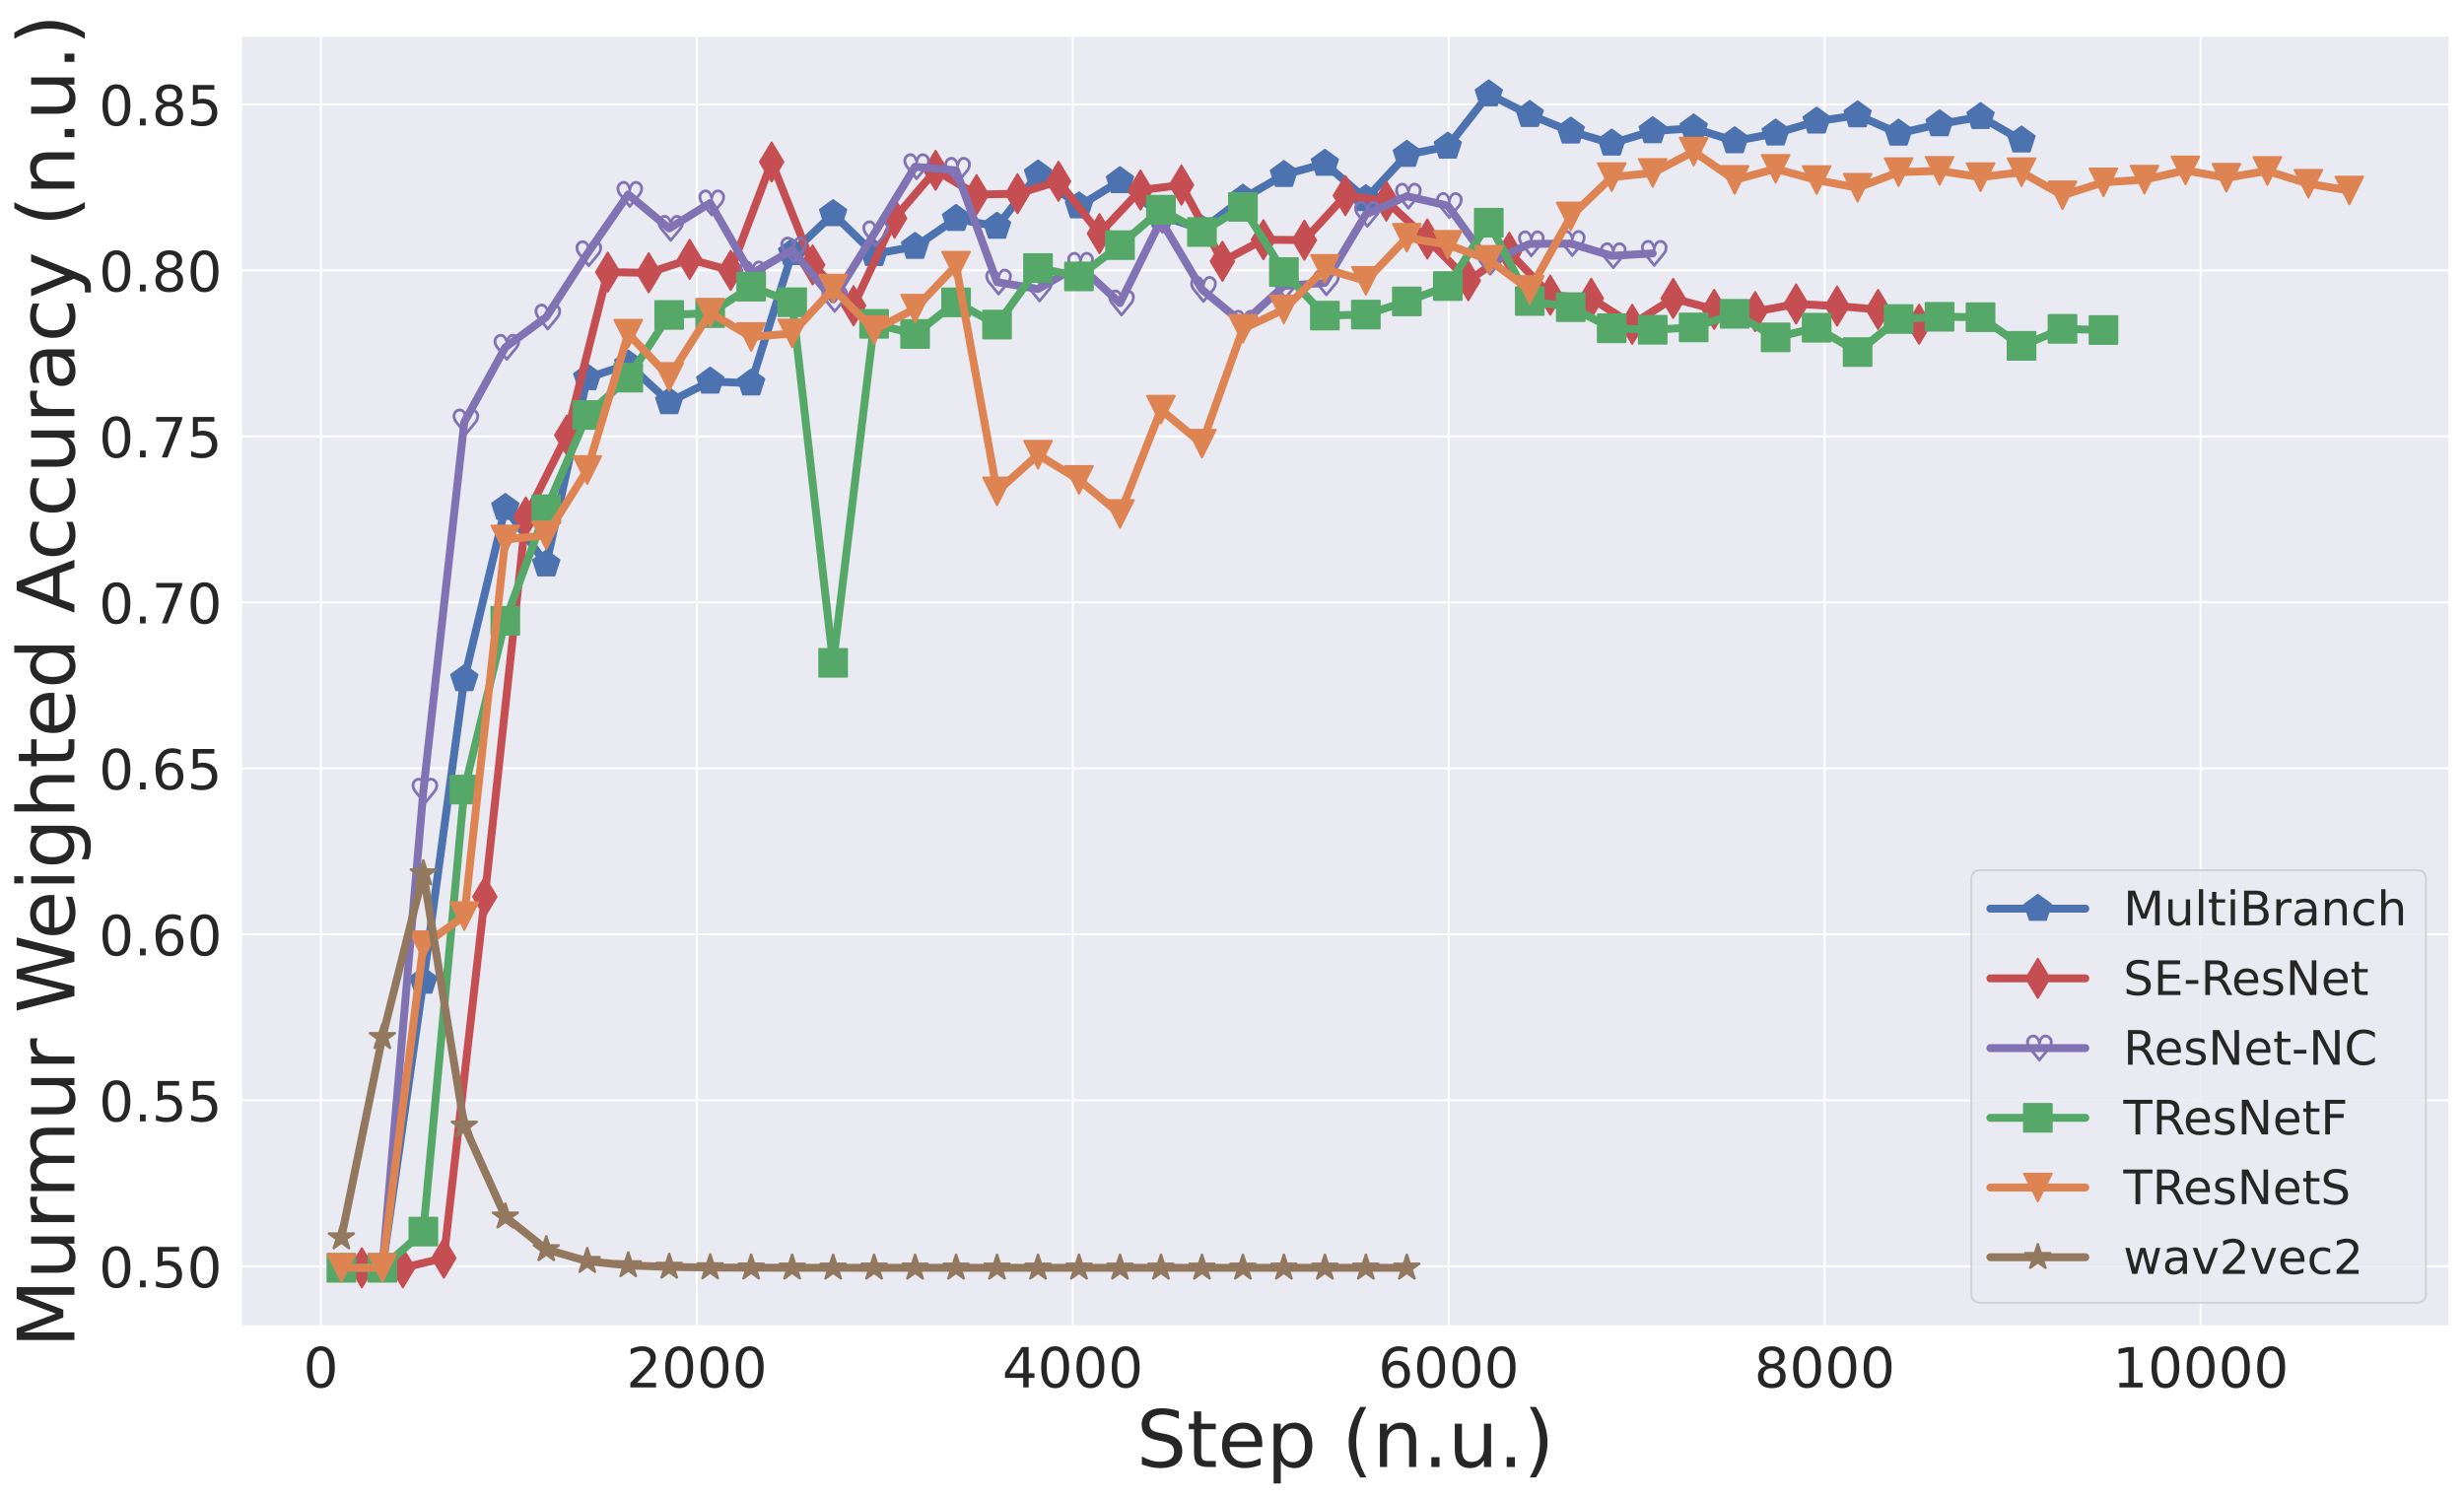 <?xml version="1.0" encoding="utf-8" standalone="no"?>
<!DOCTYPE svg PUBLIC "-//W3C//DTD SVG 1.1//EN"
  "http://www.w3.org/Graphics/SVG/1.1/DTD/svg11.dtd">
<!-- Created with matplotlib (https://matplotlib.org/) -->
<svg height="756.781pt" version="1.1" viewBox="0 0 1244.956 756.781" width="1244.956pt" xmlns="http://www.w3.org/2000/svg" xmlns:xlink="http://www.w3.org/1999/xlink">
 <defs>
  <style type="text/css">*{stroke-linecap:butt;stroke-linejoin:round;}</style>
 </defs>
 <g id="figure_1">
  <g id="patch_1">
   <path d="M 0 756.781 
L 1244.956 756.781 
L 1244.956 0 
L 0 0 
z
" style="fill:#ffffff;"/>
  </g>
  <g id="axes_1">
   <g id="patch_2">
    <path d="M 121.756 670.269 
L 1237.756 670.269 
L 1237.756 17.949 
L 121.756 17.949 
z
" style="fill:#eaeaf2;"/>
   </g>
   <g id="matplotlib.axis_1">
    <g id="xtick_1">
     <g id="line2d_1">
      <path clip-path="url(#p4dd364c0fa)" d="M 162.131 670.269 
L 162.131 17.949 
" style="fill:none;stroke:#ffffff;stroke-linecap:round;"/>
     </g>
     <g id="text_1">
      <!-- 0 -->
      <g style="fill:#262626;" transform="translate(153.224 701.045)scale(0.28 -0.28)">
       <defs>
        <path d="M 31.781 66.406 
Q 24.172 66.406 20.328 58.906 
Q 16.5 51.422 16.5 36.375 
Q 16.5 21.391 20.328 13.891 
Q 24.172 6.391 31.781 6.391 
Q 39.453 6.391 43.281 13.891 
Q 47.125 21.391 47.125 36.375 
Q 47.125 51.422 43.281 58.906 
Q 39.453 66.406 31.781 66.406 
z
M 31.781 74.219 
Q 44.047 74.219 50.516 64.516 
Q 56.984 54.828 56.984 36.375 
Q 56.984 17.969 50.516 8.266 
Q 44.047 -1.422 31.781 -1.422 
Q 19.531 -1.422 13.062 8.266 
Q 6.594 17.969 6.594 36.375 
Q 6.594 54.828 13.062 64.516 
Q 19.531 74.219 31.781 74.219 
z
" id="DejaVuSans-48"/>
       </defs>
       <use xlink:href="#DejaVuSans-48"/>
      </g>
     </g>
    </g>
    <g id="xtick_2">
     <g id="line2d_2">
      <path clip-path="url(#p4dd364c0fa)" d="M 352.085 670.269 
L 352.085 17.949 
" style="fill:none;stroke:#ffffff;stroke-linecap:round;"/>
     </g>
     <g id="text_2">
      <!-- 2000 -->
      <g style="fill:#262626;" transform="translate(316.455 701.045)scale(0.28 -0.28)">
       <defs>
        <path d="M 19.188 8.297 
L 53.609 8.297 
L 53.609 0 
L 7.328 0 
L 7.328 8.297 
Q 12.938 14.109 22.625 23.891 
Q 32.328 33.688 34.812 36.531 
Q 39.547 41.844 41.422 45.531 
Q 43.312 49.219 43.312 52.781 
Q 43.312 58.594 39.234 62.25 
Q 35.156 65.922 28.609 65.922 
Q 23.969 65.922 18.812 64.312 
Q 13.672 62.703 7.812 59.422 
L 7.812 69.391 
Q 13.766 71.781 18.938 73 
Q 24.125 74.219 28.422 74.219 
Q 39.75 74.219 46.484 68.547 
Q 53.219 62.891 53.219 53.422 
Q 53.219 48.922 51.531 44.891 
Q 49.859 40.875 45.406 35.406 
Q 44.188 33.984 37.641 27.219 
Q 31.109 20.453 19.188 8.297 
z
" id="DejaVuSans-50"/>
       </defs>
       <use xlink:href="#DejaVuSans-50"/>
       <use x="63.623" xlink:href="#DejaVuSans-48"/>
       <use x="127.246" xlink:href="#DejaVuSans-48"/>
       <use x="190.869" xlink:href="#DejaVuSans-48"/>
      </g>
     </g>
    </g>
    <g id="xtick_3">
     <g id="line2d_3">
      <path clip-path="url(#p4dd364c0fa)" d="M 542.039 670.269 
L 542.039 17.949 
" style="fill:none;stroke:#ffffff;stroke-linecap:round;"/>
     </g>
     <g id="text_3">
      <!-- 4000 -->
      <g style="fill:#262626;" transform="translate(506.409 701.045)scale(0.28 -0.28)">
       <defs>
        <path d="M 37.797 64.312 
L 12.891 25.391 
L 37.797 25.391 
z
M 35.203 72.906 
L 47.609 72.906 
L 47.609 25.391 
L 58.016 25.391 
L 58.016 17.188 
L 47.609 17.188 
L 47.609 0 
L 37.797 0 
L 37.797 17.188 
L 4.891 17.188 
L 4.891 26.703 
z
" id="DejaVuSans-52"/>
       </defs>
       <use xlink:href="#DejaVuSans-52"/>
       <use x="63.623" xlink:href="#DejaVuSans-48"/>
       <use x="127.246" xlink:href="#DejaVuSans-48"/>
       <use x="190.869" xlink:href="#DejaVuSans-48"/>
      </g>
     </g>
    </g>
    <g id="xtick_4">
     <g id="line2d_4">
      <path clip-path="url(#p4dd364c0fa)" d="M 731.994 670.269 
L 731.994 17.949 
" style="fill:none;stroke:#ffffff;stroke-linecap:round;"/>
     </g>
     <g id="text_4">
      <!-- 6000 -->
      <g style="fill:#262626;" transform="translate(696.364 701.045)scale(0.28 -0.28)">
       <defs>
        <path d="M 33.016 40.375 
Q 26.375 40.375 22.484 35.828 
Q 18.609 31.297 18.609 23.391 
Q 18.609 15.531 22.484 10.953 
Q 26.375 6.391 33.016 6.391 
Q 39.656 6.391 43.531 10.953 
Q 47.406 15.531 47.406 23.391 
Q 47.406 31.297 43.531 35.828 
Q 39.656 40.375 33.016 40.375 
z
M 52.594 71.297 
L 52.594 62.312 
Q 48.875 64.062 45.094 64.984 
Q 41.312 65.922 37.594 65.922 
Q 27.828 65.922 22.672 59.328 
Q 17.531 52.734 16.797 39.406 
Q 19.672 43.656 24.016 45.922 
Q 28.375 48.188 33.594 48.188 
Q 44.578 48.188 50.953 41.516 
Q 57.328 34.859 57.328 23.391 
Q 57.328 12.156 50.688 5.359 
Q 44.047 -1.422 33.016 -1.422 
Q 20.359 -1.422 13.672 8.266 
Q 6.984 17.969 6.984 36.375 
Q 6.984 53.656 15.188 63.938 
Q 23.391 74.219 37.203 74.219 
Q 40.922 74.219 44.703 73.484 
Q 48.484 72.75 52.594 71.297 
z
" id="DejaVuSans-54"/>
       </defs>
       <use xlink:href="#DejaVuSans-54"/>
       <use x="63.623" xlink:href="#DejaVuSans-48"/>
       <use x="127.246" xlink:href="#DejaVuSans-48"/>
       <use x="190.869" xlink:href="#DejaVuSans-48"/>
      </g>
     </g>
    </g>
    <g id="xtick_5">
     <g id="line2d_5">
      <path clip-path="url(#p4dd364c0fa)" d="M 921.948 670.269 
L 921.948 17.949 
" style="fill:none;stroke:#ffffff;stroke-linecap:round;"/>
     </g>
     <g id="text_5">
      <!-- 8000 -->
      <g style="fill:#262626;" transform="translate(886.318 701.045)scale(0.28 -0.28)">
       <defs>
        <path d="M 31.781 34.625 
Q 24.75 34.625 20.719 30.859 
Q 16.703 27.094 16.703 20.516 
Q 16.703 13.922 20.719 10.156 
Q 24.75 6.391 31.781 6.391 
Q 38.812 6.391 42.859 10.172 
Q 46.922 13.969 46.922 20.516 
Q 46.922 27.094 42.891 30.859 
Q 38.875 34.625 31.781 34.625 
z
M 21.922 38.812 
Q 15.578 40.375 12.031 44.719 
Q 8.5 49.078 8.5 55.328 
Q 8.5 64.062 14.719 69.141 
Q 20.953 74.219 31.781 74.219 
Q 42.672 74.219 48.875 69.141 
Q 55.078 64.062 55.078 55.328 
Q 55.078 49.078 51.531 44.719 
Q 48 40.375 41.703 38.812 
Q 48.828 37.156 52.797 32.312 
Q 56.781 27.484 56.781 20.516 
Q 56.781 9.906 50.312 4.234 
Q 43.844 -1.422 31.781 -1.422 
Q 19.734 -1.422 13.25 4.234 
Q 6.781 9.906 6.781 20.516 
Q 6.781 27.484 10.781 32.312 
Q 14.797 37.156 21.922 38.812 
z
M 18.312 54.391 
Q 18.312 48.734 21.844 45.562 
Q 25.391 42.391 31.781 42.391 
Q 38.141 42.391 41.719 45.562 
Q 45.312 48.734 45.312 54.391 
Q 45.312 60.062 41.719 63.234 
Q 38.141 66.406 31.781 66.406 
Q 25.391 66.406 21.844 63.234 
Q 18.312 60.062 18.312 54.391 
z
" id="DejaVuSans-56"/>
       </defs>
       <use xlink:href="#DejaVuSans-56"/>
       <use x="63.623" xlink:href="#DejaVuSans-48"/>
       <use x="127.246" xlink:href="#DejaVuSans-48"/>
       <use x="190.869" xlink:href="#DejaVuSans-48"/>
      </g>
     </g>
    </g>
    <g id="xtick_6">
     <g id="line2d_6">
      <path clip-path="url(#p4dd364c0fa)" d="M 1111.902 670.269 
L 1111.902 17.949 
" style="fill:none;stroke:#ffffff;stroke-linecap:round;"/>
     </g>
     <g id="text_6">
      <!-- 10000 -->
      <g style="fill:#262626;" transform="translate(1067.365 701.045)scale(0.28 -0.28)">
       <defs>
        <path d="M 12.406 8.297 
L 28.516 8.297 
L 28.516 63.922 
L 10.984 60.406 
L 10.984 69.391 
L 28.422 72.906 
L 38.281 72.906 
L 38.281 8.297 
L 54.391 8.297 
L 54.391 0 
L 12.406 0 
z
" id="DejaVuSans-49"/>
       </defs>
       <use xlink:href="#DejaVuSans-49"/>
       <use x="63.623" xlink:href="#DejaVuSans-48"/>
       <use x="127.246" xlink:href="#DejaVuSans-48"/>
       <use x="190.869" xlink:href="#DejaVuSans-48"/>
       <use x="254.492" xlink:href="#DejaVuSans-48"/>
      </g>
     </g>
    </g>
    <g id="text_7">
     <!-- Step (n.u.) -->
     <g style="fill:#262626;" transform="translate(574.191 741.262)scale(0.4 -0.4)">
      <defs>
       <path d="M 53.516 70.516 
L 53.516 60.891 
Q 47.906 63.578 42.922 64.891 
Q 37.938 66.219 33.297 66.219 
Q 25.25 66.219 20.875 63.094 
Q 16.5 59.969 16.5 54.203 
Q 16.5 49.359 19.406 46.891 
Q 22.312 44.438 30.422 42.922 
L 36.375 41.703 
Q 47.406 39.594 52.656 34.297 
Q 57.906 29 57.906 20.125 
Q 57.906 9.516 50.797 4.047 
Q 43.703 -1.422 29.984 -1.422 
Q 24.812 -1.422 18.969 -0.25 
Q 13.141 0.922 6.891 3.219 
L 6.891 13.375 
Q 12.891 10.016 18.656 8.297 
Q 24.422 6.594 29.984 6.594 
Q 38.422 6.594 43.016 9.906 
Q 47.609 13.234 47.609 19.391 
Q 47.609 24.75 44.312 27.781 
Q 41.016 30.812 33.5 32.328 
L 27.484 33.5 
Q 16.453 35.688 11.516 40.375 
Q 6.594 45.062 6.594 53.422 
Q 6.594 63.094 13.406 68.656 
Q 20.219 74.219 32.172 74.219 
Q 37.312 74.219 42.625 73.281 
Q 47.953 72.359 53.516 70.516 
z
" id="DejaVuSans-83"/>
       <path d="M 18.312 70.219 
L 18.312 54.688 
L 36.812 54.688 
L 36.812 47.703 
L 18.312 47.703 
L 18.312 18.016 
Q 18.312 11.328 20.141 9.422 
Q 21.969 7.516 27.594 7.516 
L 36.812 7.516 
L 36.812 0 
L 27.594 0 
Q 17.188 0 13.234 3.875 
Q 9.281 7.766 9.281 18.016 
L 9.281 47.703 
L 2.688 47.703 
L 2.688 54.688 
L 9.281 54.688 
L 9.281 70.219 
z
" id="DejaVuSans-116"/>
       <path d="M 56.203 29.594 
L 56.203 25.203 
L 14.891 25.203 
Q 15.484 15.922 20.484 11.062 
Q 25.484 6.203 34.422 6.203 
Q 39.594 6.203 44.453 7.469 
Q 49.312 8.734 54.109 11.281 
L 54.109 2.781 
Q 49.266 0.734 44.188 -0.344 
Q 39.109 -1.422 33.891 -1.422 
Q 20.797 -1.422 13.156 6.188 
Q 5.516 13.812 5.516 26.812 
Q 5.516 40.234 12.766 48.109 
Q 20.016 56 32.328 56 
Q 43.359 56 49.781 48.891 
Q 56.203 41.797 56.203 29.594 
z
M 47.219 32.234 
Q 47.125 39.594 43.094 43.984 
Q 39.062 48.391 32.422 48.391 
Q 24.906 48.391 20.391 44.141 
Q 15.875 39.891 15.188 32.172 
z
" id="DejaVuSans-101"/>
       <path d="M 18.109 8.203 
L 18.109 -20.797 
L 9.078 -20.797 
L 9.078 54.688 
L 18.109 54.688 
L 18.109 46.391 
Q 20.953 51.266 25.266 53.625 
Q 29.594 56 35.594 56 
Q 45.562 56 51.781 48.094 
Q 58.016 40.188 58.016 27.297 
Q 58.016 14.406 51.781 6.484 
Q 45.562 -1.422 35.594 -1.422 
Q 29.594 -1.422 25.266 0.953 
Q 20.953 3.328 18.109 8.203 
z
M 48.688 27.297 
Q 48.688 37.203 44.609 42.844 
Q 40.531 48.484 33.406 48.484 
Q 26.266 48.484 22.188 42.844 
Q 18.109 37.203 18.109 27.297 
Q 18.109 17.391 22.188 11.75 
Q 26.266 6.109 33.406 6.109 
Q 40.531 6.109 44.609 11.75 
Q 48.688 17.391 48.688 27.297 
z
" id="DejaVuSans-112"/>
       <path id="DejaVuSans-32"/>
       <path d="M 31 75.875 
Q 24.469 64.656 21.281 53.656 
Q 18.109 42.672 18.109 31.391 
Q 18.109 20.125 21.312 9.062 
Q 24.516 -2 31 -13.188 
L 23.188 -13.188 
Q 15.875 -1.703 12.234 9.375 
Q 8.594 20.453 8.594 31.391 
Q 8.594 42.281 12.203 53.312 
Q 15.828 64.359 23.188 75.875 
z
" id="DejaVuSans-40"/>
       <path d="M 54.891 33.016 
L 54.891 0 
L 45.906 0 
L 45.906 32.719 
Q 45.906 40.484 42.875 44.328 
Q 39.844 48.188 33.797 48.188 
Q 26.516 48.188 22.312 43.547 
Q 18.109 38.922 18.109 30.906 
L 18.109 0 
L 9.078 0 
L 9.078 54.688 
L 18.109 54.688 
L 18.109 46.188 
Q 21.344 51.125 25.703 53.562 
Q 30.078 56 35.797 56 
Q 45.219 56 50.047 50.172 
Q 54.891 44.344 54.891 33.016 
z
" id="DejaVuSans-110"/>
       <path d="M 10.688 12.406 
L 21 12.406 
L 21 0 
L 10.688 0 
z
" id="DejaVuSans-46"/>
       <path d="M 8.5 21.578 
L 8.5 54.688 
L 17.484 54.688 
L 17.484 21.922 
Q 17.484 14.156 20.5 10.266 
Q 23.531 6.391 29.594 6.391 
Q 36.859 6.391 41.078 11.031 
Q 45.312 15.672 45.312 23.688 
L 45.312 54.688 
L 54.297 54.688 
L 54.297 0 
L 45.312 0 
L 45.312 8.406 
Q 42.047 3.422 37.719 1 
Q 33.406 -1.422 27.688 -1.422 
Q 18.266 -1.422 13.375 4.438 
Q 8.5 10.297 8.5 21.578 
z
M 31.109 56 
z
" id="DejaVuSans-117"/>
       <path d="M 8.016 75.875 
L 15.828 75.875 
Q 23.141 64.359 26.781 53.312 
Q 30.422 42.281 30.422 31.391 
Q 30.422 20.453 26.781 9.375 
Q 23.141 -1.703 15.828 -13.188 
L 8.016 -13.188 
Q 14.5 -2 17.703 9.062 
Q 20.906 20.125 20.906 31.391 
Q 20.906 42.672 17.703 53.656 
Q 14.5 64.656 8.016 75.875 
z
" id="DejaVuSans-41"/>
      </defs>
      <use xlink:href="#DejaVuSans-83"/>
      <use x="63.477" xlink:href="#DejaVuSans-116"/>
      <use x="102.686" xlink:href="#DejaVuSans-101"/>
      <use x="164.209" xlink:href="#DejaVuSans-112"/>
      <use x="227.686" xlink:href="#DejaVuSans-32"/>
      <use x="259.473" xlink:href="#DejaVuSans-40"/>
      <use x="298.486" xlink:href="#DejaVuSans-110"/>
      <use x="361.865" xlink:href="#DejaVuSans-46"/>
      <use x="393.652" xlink:href="#DejaVuSans-117"/>
      <use x="457.031" xlink:href="#DejaVuSans-46"/>
      <use x="488.818" xlink:href="#DejaVuSans-41"/>
     </g>
    </g>
   </g>
   <g id="matplotlib.axis_2">
    <g id="ytick_1">
     <g id="line2d_7">
      <path clip-path="url(#p4dd364c0fa)" d="M 121.756 639.855 
L 1237.756 639.855 
" style="fill:none;stroke:#ffffff;stroke-linecap:round;"/>
     </g>
     <g id="text_8">
      <!-- 0.50 -->
      <g style="fill:#262626;" transform="translate(49.913 650.493)scale(0.28 -0.28)">
       <defs>
        <path d="M 10.797 72.906 
L 49.516 72.906 
L 49.516 64.594 
L 19.828 64.594 
L 19.828 46.734 
Q 21.969 47.469 24.109 47.828 
Q 26.266 48.188 28.422 48.188 
Q 40.625 48.188 47.75 41.5 
Q 54.891 34.812 54.891 23.391 
Q 54.891 11.625 47.562 5.094 
Q 40.234 -1.422 26.906 -1.422 
Q 22.312 -1.422 17.547 -0.641 
Q 12.797 0.141 7.719 1.703 
L 7.719 11.625 
Q 12.109 9.234 16.797 8.062 
Q 21.484 6.891 26.703 6.891 
Q 35.156 6.891 40.078 11.328 
Q 45.016 15.766 45.016 23.391 
Q 45.016 31 40.078 35.438 
Q 35.156 39.891 26.703 39.891 
Q 22.75 39.891 18.812 39.016 
Q 14.891 38.141 10.797 36.281 
z
" id="DejaVuSans-53"/>
       </defs>
       <use xlink:href="#DejaVuSans-48"/>
       <use x="63.623" xlink:href="#DejaVuSans-46"/>
       <use x="95.41" xlink:href="#DejaVuSans-53"/>
       <use x="159.033" xlink:href="#DejaVuSans-48"/>
      </g>
     </g>
    </g>
    <g id="ytick_2">
     <g id="line2d_8">
      <path clip-path="url(#p4dd364c0fa)" d="M 121.756 555.982 
L 1237.756 555.982 
" style="fill:none;stroke:#ffffff;stroke-linecap:round;"/>
     </g>
     <g id="text_9">
      <!-- 0.55 -->
      <g style="fill:#262626;" transform="translate(49.913 566.62)scale(0.28 -0.28)">
       <use xlink:href="#DejaVuSans-48"/>
       <use x="63.623" xlink:href="#DejaVuSans-46"/>
       <use x="95.41" xlink:href="#DejaVuSans-53"/>
       <use x="159.033" xlink:href="#DejaVuSans-53"/>
      </g>
     </g>
    </g>
    <g id="ytick_3">
     <g id="line2d_9">
      <path clip-path="url(#p4dd364c0fa)" d="M 121.756 472.109 
L 1237.756 472.109 
" style="fill:none;stroke:#ffffff;stroke-linecap:round;"/>
     </g>
     <g id="text_10">
      <!-- 0.60 -->
      <g style="fill:#262626;" transform="translate(49.913 482.747)scale(0.28 -0.28)">
       <use xlink:href="#DejaVuSans-48"/>
       <use x="63.623" xlink:href="#DejaVuSans-46"/>
       <use x="95.41" xlink:href="#DejaVuSans-54"/>
       <use x="159.033" xlink:href="#DejaVuSans-48"/>
      </g>
     </g>
    </g>
    <g id="ytick_4">
     <g id="line2d_10">
      <path clip-path="url(#p4dd364c0fa)" d="M 121.756 388.236 
L 1237.756 388.236 
" style="fill:none;stroke:#ffffff;stroke-linecap:round;"/>
     </g>
     <g id="text_11">
      <!-- 0.65 -->
      <g style="fill:#262626;" transform="translate(49.913 398.874)scale(0.28 -0.28)">
       <use xlink:href="#DejaVuSans-48"/>
       <use x="63.623" xlink:href="#DejaVuSans-46"/>
       <use x="95.41" xlink:href="#DejaVuSans-54"/>
       <use x="159.033" xlink:href="#DejaVuSans-53"/>
      </g>
     </g>
    </g>
    <g id="ytick_5">
     <g id="line2d_11">
      <path clip-path="url(#p4dd364c0fa)" d="M 121.756 304.363 
L 1237.756 304.363 
" style="fill:none;stroke:#ffffff;stroke-linecap:round;"/>
     </g>
     <g id="text_12">
      <!-- 0.70 -->
      <g style="fill:#262626;" transform="translate(49.913 315)scale(0.28 -0.28)">
       <defs>
        <path d="M 8.203 72.906 
L 55.078 72.906 
L 55.078 68.703 
L 28.609 0 
L 18.312 0 
L 43.219 64.594 
L 8.203 64.594 
z
" id="DejaVuSans-55"/>
       </defs>
       <use xlink:href="#DejaVuSans-48"/>
       <use x="63.623" xlink:href="#DejaVuSans-46"/>
       <use x="95.41" xlink:href="#DejaVuSans-55"/>
       <use x="159.033" xlink:href="#DejaVuSans-48"/>
      </g>
     </g>
    </g>
    <g id="ytick_6">
     <g id="line2d_12">
      <path clip-path="url(#p4dd364c0fa)" d="M 121.756 220.489 
L 1237.756 220.489 
" style="fill:none;stroke:#ffffff;stroke-linecap:round;"/>
     </g>
     <g id="text_13">
      <!-- 0.75 -->
      <g style="fill:#262626;" transform="translate(49.913 231.127)scale(0.28 -0.28)">
       <use xlink:href="#DejaVuSans-48"/>
       <use x="63.623" xlink:href="#DejaVuSans-46"/>
       <use x="95.41" xlink:href="#DejaVuSans-55"/>
       <use x="159.033" xlink:href="#DejaVuSans-53"/>
      </g>
     </g>
    </g>
    <g id="ytick_7">
     <g id="line2d_13">
      <path clip-path="url(#p4dd364c0fa)" d="M 121.756 136.616 
L 1237.756 136.616 
" style="fill:none;stroke:#ffffff;stroke-linecap:round;"/>
     </g>
     <g id="text_14">
      <!-- 0.80 -->
      <g style="fill:#262626;" transform="translate(49.913 147.254)scale(0.28 -0.28)">
       <use xlink:href="#DejaVuSans-48"/>
       <use x="63.623" xlink:href="#DejaVuSans-46"/>
       <use x="95.41" xlink:href="#DejaVuSans-56"/>
       <use x="159.033" xlink:href="#DejaVuSans-48"/>
      </g>
     </g>
    </g>
    <g id="ytick_8">
     <g id="line2d_14">
      <path clip-path="url(#p4dd364c0fa)" d="M 121.756 52.743 
L 1237.756 52.743 
" style="fill:none;stroke:#ffffff;stroke-linecap:round;"/>
     </g>
     <g id="text_15">
      <!-- 0.85 -->
      <g style="fill:#262626;" transform="translate(49.913 63.381)scale(0.28 -0.28)">
       <use xlink:href="#DejaVuSans-48"/>
       <use x="63.623" xlink:href="#DejaVuSans-46"/>
       <use x="95.41" xlink:href="#DejaVuSans-56"/>
       <use x="159.033" xlink:href="#DejaVuSans-53"/>
      </g>
     </g>
    </g>
    <g id="text_16">
     <!-- Murmur Weighted Accuracy (n.u.) -->
     <g style="fill:#262626;" transform="translate(37.594 681.019)rotate(-90)scale(0.4 -0.4)">
      <defs>
       <path d="M 9.812 72.906 
L 24.516 72.906 
L 43.109 23.297 
L 61.812 72.906 
L 76.516 72.906 
L 76.516 0 
L 66.891 0 
L 66.891 64.016 
L 48.094 14.016 
L 38.188 14.016 
L 19.391 64.016 
L 19.391 0 
L 9.812 0 
z
" id="DejaVuSans-77"/>
       <path d="M 41.109 46.297 
Q 39.594 47.172 37.812 47.578 
Q 36.031 48 33.891 48 
Q 26.266 48 22.188 43.047 
Q 18.109 38.094 18.109 28.812 
L 18.109 0 
L 9.078 0 
L 9.078 54.688 
L 18.109 54.688 
L 18.109 46.188 
Q 20.953 51.172 25.484 53.578 
Q 30.031 56 36.531 56 
Q 37.453 56 38.578 55.875 
Q 39.703 55.766 41.062 55.516 
z
" id="DejaVuSans-114"/>
       <path d="M 52 44.188 
Q 55.375 50.25 60.062 53.125 
Q 64.75 56 71.094 56 
Q 79.641 56 84.281 50.016 
Q 88.922 44.047 88.922 33.016 
L 88.922 0 
L 79.891 0 
L 79.891 32.719 
Q 79.891 40.578 77.094 44.375 
Q 74.312 48.188 68.609 48.188 
Q 61.625 48.188 57.562 43.547 
Q 53.516 38.922 53.516 30.906 
L 53.516 0 
L 44.484 0 
L 44.484 32.719 
Q 44.484 40.625 41.703 44.406 
Q 38.922 48.188 33.109 48.188 
Q 26.219 48.188 22.156 43.531 
Q 18.109 38.875 18.109 30.906 
L 18.109 0 
L 9.078 0 
L 9.078 54.688 
L 18.109 54.688 
L 18.109 46.188 
Q 21.188 51.219 25.484 53.609 
Q 29.781 56 35.688 56 
Q 41.656 56 45.828 52.969 
Q 50 49.953 52 44.188 
z
" id="DejaVuSans-109"/>
       <path d="M 3.328 72.906 
L 13.281 72.906 
L 28.609 11.281 
L 43.891 72.906 
L 54.984 72.906 
L 70.312 11.281 
L 85.594 72.906 
L 95.609 72.906 
L 77.297 0 
L 64.891 0 
L 49.516 63.281 
L 33.984 0 
L 21.578 0 
z
" id="DejaVuSans-87"/>
       <path d="M 9.422 54.688 
L 18.406 54.688 
L 18.406 0 
L 9.422 0 
z
M 9.422 75.984 
L 18.406 75.984 
L 18.406 64.594 
L 9.422 64.594 
z
" id="DejaVuSans-105"/>
       <path d="M 45.406 27.984 
Q 45.406 37.75 41.375 43.109 
Q 37.359 48.484 30.078 48.484 
Q 22.859 48.484 18.828 43.109 
Q 14.797 37.75 14.797 27.984 
Q 14.797 18.266 18.828 12.891 
Q 22.859 7.516 30.078 7.516 
Q 37.359 7.516 41.375 12.891 
Q 45.406 18.266 45.406 27.984 
z
M 54.391 6.781 
Q 54.391 -7.172 48.188 -13.984 
Q 42 -20.797 29.203 -20.797 
Q 24.469 -20.797 20.266 -20.094 
Q 16.062 -19.391 12.109 -17.922 
L 12.109 -9.188 
Q 16.062 -11.328 19.922 -12.344 
Q 23.781 -13.375 27.781 -13.375 
Q 36.625 -13.375 41.016 -8.766 
Q 45.406 -4.156 45.406 5.172 
L 45.406 9.625 
Q 42.625 4.781 38.281 2.391 
Q 33.938 0 27.875 0 
Q 17.828 0 11.672 7.656 
Q 5.516 15.328 5.516 27.984 
Q 5.516 40.672 11.672 48.328 
Q 17.828 56 27.875 56 
Q 33.938 56 38.281 53.609 
Q 42.625 51.219 45.406 46.391 
L 45.406 54.688 
L 54.391 54.688 
z
" id="DejaVuSans-103"/>
       <path d="M 54.891 33.016 
L 54.891 0 
L 45.906 0 
L 45.906 32.719 
Q 45.906 40.484 42.875 44.328 
Q 39.844 48.188 33.797 48.188 
Q 26.516 48.188 22.312 43.547 
Q 18.109 38.922 18.109 30.906 
L 18.109 0 
L 9.078 0 
L 9.078 75.984 
L 18.109 75.984 
L 18.109 46.188 
Q 21.344 51.125 25.703 53.562 
Q 30.078 56 35.797 56 
Q 45.219 56 50.047 50.172 
Q 54.891 44.344 54.891 33.016 
z
" id="DejaVuSans-104"/>
       <path d="M 45.406 46.391 
L 45.406 75.984 
L 54.391 75.984 
L 54.391 0 
L 45.406 0 
L 45.406 8.203 
Q 42.578 3.328 38.25 0.953 
Q 33.938 -1.422 27.875 -1.422 
Q 17.969 -1.422 11.734 6.484 
Q 5.516 14.406 5.516 27.297 
Q 5.516 40.188 11.734 48.094 
Q 17.969 56 27.875 56 
Q 33.938 56 38.25 53.625 
Q 42.578 51.266 45.406 46.391 
z
M 14.797 27.297 
Q 14.797 17.391 18.875 11.75 
Q 22.953 6.109 30.078 6.109 
Q 37.203 6.109 41.297 11.75 
Q 45.406 17.391 45.406 27.297 
Q 45.406 37.203 41.297 42.844 
Q 37.203 48.484 30.078 48.484 
Q 22.953 48.484 18.875 42.844 
Q 14.797 37.203 14.797 27.297 
z
" id="DejaVuSans-100"/>
       <path d="M 34.188 63.188 
L 20.797 26.906 
L 47.609 26.906 
z
M 28.609 72.906 
L 39.797 72.906 
L 67.578 0 
L 57.328 0 
L 50.688 18.703 
L 17.828 18.703 
L 11.188 0 
L 0.781 0 
z
" id="DejaVuSans-65"/>
       <path d="M 48.781 52.594 
L 48.781 44.188 
Q 44.969 46.297 41.141 47.344 
Q 37.312 48.391 33.406 48.391 
Q 24.656 48.391 19.812 42.844 
Q 14.984 37.312 14.984 27.297 
Q 14.984 17.281 19.812 11.734 
Q 24.656 6.203 33.406 6.203 
Q 37.312 6.203 41.141 7.25 
Q 44.969 8.297 48.781 10.406 
L 48.781 2.094 
Q 45.016 0.344 40.984 -0.531 
Q 36.969 -1.422 32.422 -1.422 
Q 20.062 -1.422 12.781 6.344 
Q 5.516 14.109 5.516 27.297 
Q 5.516 40.672 12.859 48.328 
Q 20.219 56 33.016 56 
Q 37.156 56 41.109 55.141 
Q 45.062 54.297 48.781 52.594 
z
" id="DejaVuSans-99"/>
       <path d="M 34.281 27.484 
Q 23.391 27.484 19.188 25 
Q 14.984 22.516 14.984 16.5 
Q 14.984 11.719 18.141 8.906 
Q 21.297 6.109 26.703 6.109 
Q 34.188 6.109 38.703 11.406 
Q 43.219 16.703 43.219 25.484 
L 43.219 27.484 
z
M 52.203 31.203 
L 52.203 0 
L 43.219 0 
L 43.219 8.297 
Q 40.141 3.328 35.547 0.953 
Q 30.953 -1.422 24.312 -1.422 
Q 15.922 -1.422 10.953 3.297 
Q 6 8.016 6 15.922 
Q 6 25.141 12.172 29.828 
Q 18.359 34.516 30.609 34.516 
L 43.219 34.516 
L 43.219 35.406 
Q 43.219 41.609 39.141 45 
Q 35.062 48.391 27.688 48.391 
Q 23 48.391 18.547 47.266 
Q 14.109 46.141 10.016 43.891 
L 10.016 52.203 
Q 14.938 54.109 19.578 55.047 
Q 24.219 56 28.609 56 
Q 40.484 56 46.344 49.844 
Q 52.203 43.703 52.203 31.203 
z
" id="DejaVuSans-97"/>
       <path d="M 32.172 -5.078 
Q 28.375 -14.844 24.75 -17.812 
Q 21.141 -20.797 15.094 -20.797 
L 7.906 -20.797 
L 7.906 -13.281 
L 13.188 -13.281 
Q 16.891 -13.281 18.938 -11.516 
Q 21 -9.766 23.484 -3.219 
L 25.094 0.875 
L 2.984 54.688 
L 12.5 54.688 
L 29.594 11.922 
L 46.688 54.688 
L 56.203 54.688 
z
" id="DejaVuSans-121"/>
      </defs>
      <use xlink:href="#DejaVuSans-77"/>
      <use x="86.279" xlink:href="#DejaVuSans-117"/>
      <use x="149.658" xlink:href="#DejaVuSans-114"/>
      <use x="189.021" xlink:href="#DejaVuSans-109"/>
      <use x="286.434" xlink:href="#DejaVuSans-117"/>
      <use x="349.812" xlink:href="#DejaVuSans-114"/>
      <use x="390.926" xlink:href="#DejaVuSans-32"/>
      <use x="422.713" xlink:href="#DejaVuSans-87"/>
      <use x="515.715" xlink:href="#DejaVuSans-101"/>
      <use x="577.238" xlink:href="#DejaVuSans-105"/>
      <use x="605.021" xlink:href="#DejaVuSans-103"/>
      <use x="668.498" xlink:href="#DejaVuSans-104"/>
      <use x="731.877" xlink:href="#DejaVuSans-116"/>
      <use x="771.086" xlink:href="#DejaVuSans-101"/>
      <use x="832.609" xlink:href="#DejaVuSans-100"/>
      <use x="896.086" xlink:href="#DejaVuSans-32"/>
      <use x="927.873" xlink:href="#DejaVuSans-65"/>
      <use x="994.531" xlink:href="#DejaVuSans-99"/>
      <use x="1049.512" xlink:href="#DejaVuSans-99"/>
      <use x="1104.492" xlink:href="#DejaVuSans-117"/>
      <use x="1167.871" xlink:href="#DejaVuSans-114"/>
      <use x="1208.984" xlink:href="#DejaVuSans-97"/>
      <use x="1270.264" xlink:href="#DejaVuSans-99"/>
      <use x="1325.244" xlink:href="#DejaVuSans-121"/>
      <use x="1384.424" xlink:href="#DejaVuSans-32"/>
      <use x="1416.211" xlink:href="#DejaVuSans-40"/>
      <use x="1455.225" xlink:href="#DejaVuSans-110"/>
      <use x="1518.604" xlink:href="#DejaVuSans-46"/>
      <use x="1550.391" xlink:href="#DejaVuSans-117"/>
      <use x="1613.77" xlink:href="#DejaVuSans-46"/>
      <use x="1645.557" xlink:href="#DejaVuSans-41"/>
     </g>
    </g>
   </g>
   <g id="line2d_15">
    <path clip-path="url(#p4dd364c0fa)" d="M 172.484 640.618 
L 193.189 640.618 
L 213.894 495.92 
L 234.599 343.089 
L 255.304 256.566 
L 276.009 285.129 
L 296.714 191.009 
L 317.419 184.111 
L 338.124 203.119 
L 358.829 192.745 
L 379.534 193.65 
L 400.239 127.794 
L 420.944 108.115 
L 441.649 128.261 
L 462.354 124.645 
L 483.059 110.523 
L 503.764 114.474 
L 524.469 88.056 
L 545.174 104.189 
L 565.879 91.436 
L 586.584 108.946 
L 607.289 115.983 
L 627.994 100.322 
L 648.699 88.334 
L 669.404 82.675 
L 690.109 100.542 
L 710.814 78.156 
L 731.519 74.005 
L 752.224 47.6 
L 772.929 57.998 
L 793.634 66.382 
L 814.339 72.452 
L 835.044 66.212 
L 855.749 64.821 
L 876.454 71.28 
L 897.159 67.378 
L 917.864 61.333 
L 938.569 58.18 
L 959.274 67.424 
L 979.979 62.693 
L 1000.684 59.036 
L 1021.389 70.907 
" style="fill:none;stroke:#4c72b0;stroke-linecap:round;stroke-width:4;"/>
    <defs>
     <path d="M 0 -7 
L -6.657 -2.163 
L -4.114 5.663 
L 4.114 5.663 
L 6.657 -2.163 
z
" id="m8b76b67048" style="stroke:#4c72b0;stroke-linejoin:miter;"/>
    </defs>
    <g clip-path="url(#p4dd364c0fa)">
     <use style="fill:#4c72b0;stroke:#4c72b0;stroke-linejoin:miter;" x="172.484" xlink:href="#m8b76b67048" y="640.618"/>
     <use style="fill:#4c72b0;stroke:#4c72b0;stroke-linejoin:miter;" x="193.189" xlink:href="#m8b76b67048" y="640.618"/>
     <use style="fill:#4c72b0;stroke:#4c72b0;stroke-linejoin:miter;" x="213.894" xlink:href="#m8b76b67048" y="495.92"/>
     <use style="fill:#4c72b0;stroke:#4c72b0;stroke-linejoin:miter;" x="234.599" xlink:href="#m8b76b67048" y="343.089"/>
     <use style="fill:#4c72b0;stroke:#4c72b0;stroke-linejoin:miter;" x="255.304" xlink:href="#m8b76b67048" y="256.566"/>
     <use style="fill:#4c72b0;stroke:#4c72b0;stroke-linejoin:miter;" x="276.009" xlink:href="#m8b76b67048" y="285.129"/>
     <use style="fill:#4c72b0;stroke:#4c72b0;stroke-linejoin:miter;" x="296.714" xlink:href="#m8b76b67048" y="191.009"/>
     <use style="fill:#4c72b0;stroke:#4c72b0;stroke-linejoin:miter;" x="317.419" xlink:href="#m8b76b67048" y="184.111"/>
     <use style="fill:#4c72b0;stroke:#4c72b0;stroke-linejoin:miter;" x="338.124" xlink:href="#m8b76b67048" y="203.119"/>
     <use style="fill:#4c72b0;stroke:#4c72b0;stroke-linejoin:miter;" x="358.829" xlink:href="#m8b76b67048" y="192.745"/>
     <use style="fill:#4c72b0;stroke:#4c72b0;stroke-linejoin:miter;" x="379.534" xlink:href="#m8b76b67048" y="193.65"/>
     <use style="fill:#4c72b0;stroke:#4c72b0;stroke-linejoin:miter;" x="400.239" xlink:href="#m8b76b67048" y="127.794"/>
     <use style="fill:#4c72b0;stroke:#4c72b0;stroke-linejoin:miter;" x="420.944" xlink:href="#m8b76b67048" y="108.115"/>
     <use style="fill:#4c72b0;stroke:#4c72b0;stroke-linejoin:miter;" x="441.649" xlink:href="#m8b76b67048" y="128.261"/>
     <use style="fill:#4c72b0;stroke:#4c72b0;stroke-linejoin:miter;" x="462.354" xlink:href="#m8b76b67048" y="124.645"/>
     <use style="fill:#4c72b0;stroke:#4c72b0;stroke-linejoin:miter;" x="483.059" xlink:href="#m8b76b67048" y="110.523"/>
     <use style="fill:#4c72b0;stroke:#4c72b0;stroke-linejoin:miter;" x="503.764" xlink:href="#m8b76b67048" y="114.474"/>
     <use style="fill:#4c72b0;stroke:#4c72b0;stroke-linejoin:miter;" x="524.469" xlink:href="#m8b76b67048" y="88.056"/>
     <use style="fill:#4c72b0;stroke:#4c72b0;stroke-linejoin:miter;" x="545.174" xlink:href="#m8b76b67048" y="104.189"/>
     <use style="fill:#4c72b0;stroke:#4c72b0;stroke-linejoin:miter;" x="565.879" xlink:href="#m8b76b67048" y="91.436"/>
     <use style="fill:#4c72b0;stroke:#4c72b0;stroke-linejoin:miter;" x="586.584" xlink:href="#m8b76b67048" y="108.946"/>
     <use style="fill:#4c72b0;stroke:#4c72b0;stroke-linejoin:miter;" x="607.289" xlink:href="#m8b76b67048" y="115.983"/>
     <use style="fill:#4c72b0;stroke:#4c72b0;stroke-linejoin:miter;" x="627.994" xlink:href="#m8b76b67048" y="100.322"/>
     <use style="fill:#4c72b0;stroke:#4c72b0;stroke-linejoin:miter;" x="648.699" xlink:href="#m8b76b67048" y="88.334"/>
     <use style="fill:#4c72b0;stroke:#4c72b0;stroke-linejoin:miter;" x="669.404" xlink:href="#m8b76b67048" y="82.675"/>
     <use style="fill:#4c72b0;stroke:#4c72b0;stroke-linejoin:miter;" x="690.109" xlink:href="#m8b76b67048" y="100.542"/>
     <use style="fill:#4c72b0;stroke:#4c72b0;stroke-linejoin:miter;" x="710.814" xlink:href="#m8b76b67048" y="78.156"/>
     <use style="fill:#4c72b0;stroke:#4c72b0;stroke-linejoin:miter;" x="731.519" xlink:href="#m8b76b67048" y="74.005"/>
     <use style="fill:#4c72b0;stroke:#4c72b0;stroke-linejoin:miter;" x="752.224" xlink:href="#m8b76b67048" y="47.6"/>
     <use style="fill:#4c72b0;stroke:#4c72b0;stroke-linejoin:miter;" x="772.929" xlink:href="#m8b76b67048" y="57.998"/>
     <use style="fill:#4c72b0;stroke:#4c72b0;stroke-linejoin:miter;" x="793.634" xlink:href="#m8b76b67048" y="66.382"/>
     <use style="fill:#4c72b0;stroke:#4c72b0;stroke-linejoin:miter;" x="814.339" xlink:href="#m8b76b67048" y="72.452"/>
     <use style="fill:#4c72b0;stroke:#4c72b0;stroke-linejoin:miter;" x="835.044" xlink:href="#m8b76b67048" y="66.212"/>
     <use style="fill:#4c72b0;stroke:#4c72b0;stroke-linejoin:miter;" x="855.749" xlink:href="#m8b76b67048" y="64.821"/>
     <use style="fill:#4c72b0;stroke:#4c72b0;stroke-linejoin:miter;" x="876.454" xlink:href="#m8b76b67048" y="71.28"/>
     <use style="fill:#4c72b0;stroke:#4c72b0;stroke-linejoin:miter;" x="897.159" xlink:href="#m8b76b67048" y="67.378"/>
     <use style="fill:#4c72b0;stroke:#4c72b0;stroke-linejoin:miter;" x="917.864" xlink:href="#m8b76b67048" y="61.333"/>
     <use style="fill:#4c72b0;stroke:#4c72b0;stroke-linejoin:miter;" x="938.569" xlink:href="#m8b76b67048" y="58.18"/>
     <use style="fill:#4c72b0;stroke:#4c72b0;stroke-linejoin:miter;" x="959.274" xlink:href="#m8b76b67048" y="67.424"/>
     <use style="fill:#4c72b0;stroke:#4c72b0;stroke-linejoin:miter;" x="979.979" xlink:href="#m8b76b67048" y="62.693"/>
     <use style="fill:#4c72b0;stroke:#4c72b0;stroke-linejoin:miter;" x="1000.684" xlink:href="#m8b76b67048" y="59.036"/>
     <use style="fill:#4c72b0;stroke:#4c72b0;stroke-linejoin:miter;" x="1021.389" xlink:href="#m8b76b67048" y="70.907"/>
    </g>
   </g>
   <g id="line2d_16">
    <path clip-path="url(#p4dd364c0fa)" d="M 182.836 640.618 
L 203.541 640.618 
L 224.246 635.734 
L 244.951 453.133 
L 265.656 261.259 
L 286.361 219.903 
L 307.066 137.489 
L 327.771 137.858 
L 348.476 131.031 
L 369.181 136.633 
L 389.886 81.869 
L 410.591 133.831 
L 431.296 154.492 
L 452.001 110.277 
L 472.706 86.057 
L 493.411 98.34 
L 514.116 97.878 
L 534.821 91.606 
L 555.526 118.044 
L 576.231 96.057 
L 596.936 93.515 
L 617.641 132.041 
L 638.346 121.122 
L 659.051 121.343 
L 679.756 98.832 
L 700.461 101.596 
L 721.166 120.785 
L 741.871 141.858 
L 762.576 127.465 
L 783.281 149.147 
L 803.986 150.725 
L 824.691 163.87 
L 845.396 150.775 
L 866.101 156.317 
L 886.806 157.458 
L 907.511 153.595 
L 928.216 154.646 
L 948.921 156.368 
L 969.626 163.826 
" style="fill:none;stroke:#c44e52;stroke-linecap:round;stroke-width:4;"/>
    <defs>
     <path d="M -0 9.899 
L 5.94 0 
L 0 -9.899 
L -5.94 -0 
z
" id="mdad7229fc5" style="stroke:#c44e52;stroke-linejoin:miter;"/>
    </defs>
    <g clip-path="url(#p4dd364c0fa)">
     <use style="fill:#c44e52;stroke:#c44e52;stroke-linejoin:miter;" x="182.836" xlink:href="#mdad7229fc5" y="640.618"/>
     <use style="fill:#c44e52;stroke:#c44e52;stroke-linejoin:miter;" x="203.541" xlink:href="#mdad7229fc5" y="640.618"/>
     <use style="fill:#c44e52;stroke:#c44e52;stroke-linejoin:miter;" x="224.246" xlink:href="#mdad7229fc5" y="635.734"/>
     <use style="fill:#c44e52;stroke:#c44e52;stroke-linejoin:miter;" x="244.951" xlink:href="#mdad7229fc5" y="453.133"/>
     <use style="fill:#c44e52;stroke:#c44e52;stroke-linejoin:miter;" x="265.656" xlink:href="#mdad7229fc5" y="261.259"/>
     <use style="fill:#c44e52;stroke:#c44e52;stroke-linejoin:miter;" x="286.361" xlink:href="#mdad7229fc5" y="219.903"/>
     <use style="fill:#c44e52;stroke:#c44e52;stroke-linejoin:miter;" x="307.066" xlink:href="#mdad7229fc5" y="137.489"/>
     <use style="fill:#c44e52;stroke:#c44e52;stroke-linejoin:miter;" x="327.771" xlink:href="#mdad7229fc5" y="137.858"/>
     <use style="fill:#c44e52;stroke:#c44e52;stroke-linejoin:miter;" x="348.476" xlink:href="#mdad7229fc5" y="131.031"/>
     <use style="fill:#c44e52;stroke:#c44e52;stroke-linejoin:miter;" x="369.181" xlink:href="#mdad7229fc5" y="136.633"/>
     <use style="fill:#c44e52;stroke:#c44e52;stroke-linejoin:miter;" x="389.886" xlink:href="#mdad7229fc5" y="81.869"/>
     <use style="fill:#c44e52;stroke:#c44e52;stroke-linejoin:miter;" x="410.591" xlink:href="#mdad7229fc5" y="133.831"/>
     <use style="fill:#c44e52;stroke:#c44e52;stroke-linejoin:miter;" x="431.296" xlink:href="#mdad7229fc5" y="154.492"/>
     <use style="fill:#c44e52;stroke:#c44e52;stroke-linejoin:miter;" x="452.001" xlink:href="#mdad7229fc5" y="110.277"/>
     <use style="fill:#c44e52;stroke:#c44e52;stroke-linejoin:miter;" x="472.706" xlink:href="#mdad7229fc5" y="86.057"/>
     <use style="fill:#c44e52;stroke:#c44e52;stroke-linejoin:miter;" x="493.411" xlink:href="#mdad7229fc5" y="98.34"/>
     <use style="fill:#c44e52;stroke:#c44e52;stroke-linejoin:miter;" x="514.116" xlink:href="#mdad7229fc5" y="97.878"/>
     <use style="fill:#c44e52;stroke:#c44e52;stroke-linejoin:miter;" x="534.821" xlink:href="#mdad7229fc5" y="91.606"/>
     <use style="fill:#c44e52;stroke:#c44e52;stroke-linejoin:miter;" x="555.526" xlink:href="#mdad7229fc5" y="118.044"/>
     <use style="fill:#c44e52;stroke:#c44e52;stroke-linejoin:miter;" x="576.231" xlink:href="#mdad7229fc5" y="96.057"/>
     <use style="fill:#c44e52;stroke:#c44e52;stroke-linejoin:miter;" x="596.936" xlink:href="#mdad7229fc5" y="93.515"/>
     <use style="fill:#c44e52;stroke:#c44e52;stroke-linejoin:miter;" x="617.641" xlink:href="#mdad7229fc5" y="132.041"/>
     <use style="fill:#c44e52;stroke:#c44e52;stroke-linejoin:miter;" x="638.346" xlink:href="#mdad7229fc5" y="121.122"/>
     <use style="fill:#c44e52;stroke:#c44e52;stroke-linejoin:miter;" x="659.051" xlink:href="#mdad7229fc5" y="121.343"/>
     <use style="fill:#c44e52;stroke:#c44e52;stroke-linejoin:miter;" x="679.756" xlink:href="#mdad7229fc5" y="98.832"/>
     <use style="fill:#c44e52;stroke:#c44e52;stroke-linejoin:miter;" x="700.461" xlink:href="#mdad7229fc5" y="101.596"/>
     <use style="fill:#c44e52;stroke:#c44e52;stroke-linejoin:miter;" x="721.166" xlink:href="#mdad7229fc5" y="120.785"/>
     <use style="fill:#c44e52;stroke:#c44e52;stroke-linejoin:miter;" x="741.871" xlink:href="#mdad7229fc5" y="141.858"/>
     <use style="fill:#c44e52;stroke:#c44e52;stroke-linejoin:miter;" x="762.576" xlink:href="#mdad7229fc5" y="127.465"/>
     <use style="fill:#c44e52;stroke:#c44e52;stroke-linejoin:miter;" x="783.281" xlink:href="#mdad7229fc5" y="149.147"/>
     <use style="fill:#c44e52;stroke:#c44e52;stroke-linejoin:miter;" x="803.986" xlink:href="#mdad7229fc5" y="150.725"/>
     <use style="fill:#c44e52;stroke:#c44e52;stroke-linejoin:miter;" x="824.691" xlink:href="#mdad7229fc5" y="163.87"/>
     <use style="fill:#c44e52;stroke:#c44e52;stroke-linejoin:miter;" x="845.396" xlink:href="#mdad7229fc5" y="150.775"/>
     <use style="fill:#c44e52;stroke:#c44e52;stroke-linejoin:miter;" x="866.101" xlink:href="#mdad7229fc5" y="156.317"/>
     <use style="fill:#c44e52;stroke:#c44e52;stroke-linejoin:miter;" x="886.806" xlink:href="#mdad7229fc5" y="157.458"/>
     <use style="fill:#c44e52;stroke:#c44e52;stroke-linejoin:miter;" x="907.511" xlink:href="#mdad7229fc5" y="153.595"/>
     <use style="fill:#c44e52;stroke:#c44e52;stroke-linejoin:miter;" x="928.216" xlink:href="#mdad7229fc5" y="154.646"/>
     <use style="fill:#c44e52;stroke:#c44e52;stroke-linejoin:miter;" x="948.921" xlink:href="#mdad7229fc5" y="156.368"/>
     <use style="fill:#c44e52;stroke:#c44e52;stroke-linejoin:miter;" x="969.626" xlink:href="#mdad7229fc5" y="163.826"/>
    </g>
   </g>
   <g id="line2d_17">
    <path clip-path="url(#p4dd364c0fa)" d="M 172.484 640.618 
L 193.189 640.618 
L 213.894 399.821 
L 234.599 213.249 
L 255.304 175.511 
L 276.009 160.216 
L 296.714 128.212 
L 317.419 98.253 
L 338.124 115.43 
L 358.829 102.565 
L 379.534 138.473 
L 400.239 126.368 
L 420.944 151.316 
L 441.649 118.17 
L 462.354 84.258 
L 483.059 86.092 
L 503.764 142.556 
L 524.469 146.032 
L 545.174 134.096 
L 565.879 153.121 
L 586.584 111.372 
L 607.289 146.284 
L 627.994 163.37 
L 648.699 144.489 
L 669.404 142.943 
L 690.109 108.318 
L 710.814 99.15 
L 731.519 103.908 
L 752.224 132.485 
L 772.929 123.236 
L 793.634 123.081 
L 814.339 129.252 
L 835.044 128.055 
" style="fill:none;stroke:#8172b3;stroke-linecap:round;stroke-width:4;"/>
    <defs>
     <path d="M -2.303 -6.313 
Q -0.452 -6.313 0.531 -3.982 
Q 0.769 -3.304 0.769 -3.1 
Q 0.818 -3.1 0.929 -3.695 
Q 1.879 -6.313 3.871 -6.313 
Q 5.643 -6.313 6.68 -4.525 
Q 7 -3.863 7 -3.185 
L 7 -3.073 
Q 7 -0.886 5.128 1.073 
Q 1.301 5.746 0.794 6.305 
L 0.742 6.305 
L -4.414 -0.047 
Q -5.431 -1.556 -5.431 -3.1 
Q -5.431 -4.881 -3.744 -5.934 
Q -3.057 -6.313 -2.303 -6.313 
z
M -4.997 -3.185 
L -4.997 -3.049 
Q -4.997 -1.193 -3.233 0.742 
L 0.794 5.659 
L 0.818 5.659 
L 5.687 -0.267 
Q 6.569 -1.632 6.569 -2.913 
L 6.569 -3.236 
Q 6.569 -4.693 4.965 -5.643 
Q 4.365 -5.882 3.871 -5.882 
Q 1.632 -5.882 0.905 -2.091 
Q 0.818 -1.768 0.818 -1.548 
L 0.769 -1.548 
Q 0.769 -2.21 0.159 -3.982 
Q -0.699 -5.882 -2.303 -5.882 
Q -3.776 -5.882 -4.685 -4.381 
Q -4.997 -3.787 -4.997 -3.185 
z
" id="m7b862221dd" style="stroke:#8172b3;"/>
    </defs>
    <g clip-path="url(#p4dd364c0fa)">
     <use style="fill:#8172b3;stroke:#8172b3;" x="172.484" xlink:href="#m7b862221dd" y="640.618"/>
     <use style="fill:#8172b3;stroke:#8172b3;" x="193.189" xlink:href="#m7b862221dd" y="640.618"/>
     <use style="fill:#8172b3;stroke:#8172b3;" x="213.894" xlink:href="#m7b862221dd" y="399.821"/>
     <use style="fill:#8172b3;stroke:#8172b3;" x="234.599" xlink:href="#m7b862221dd" y="213.249"/>
     <use style="fill:#8172b3;stroke:#8172b3;" x="255.304" xlink:href="#m7b862221dd" y="175.511"/>
     <use style="fill:#8172b3;stroke:#8172b3;" x="276.009" xlink:href="#m7b862221dd" y="160.216"/>
     <use style="fill:#8172b3;stroke:#8172b3;" x="296.714" xlink:href="#m7b862221dd" y="128.212"/>
     <use style="fill:#8172b3;stroke:#8172b3;" x="317.419" xlink:href="#m7b862221dd" y="98.253"/>
     <use style="fill:#8172b3;stroke:#8172b3;" x="338.124" xlink:href="#m7b862221dd" y="115.43"/>
     <use style="fill:#8172b3;stroke:#8172b3;" x="358.829" xlink:href="#m7b862221dd" y="102.565"/>
     <use style="fill:#8172b3;stroke:#8172b3;" x="379.534" xlink:href="#m7b862221dd" y="138.473"/>
     <use style="fill:#8172b3;stroke:#8172b3;" x="400.239" xlink:href="#m7b862221dd" y="126.368"/>
     <use style="fill:#8172b3;stroke:#8172b3;" x="420.944" xlink:href="#m7b862221dd" y="151.316"/>
     <use style="fill:#8172b3;stroke:#8172b3;" x="441.649" xlink:href="#m7b862221dd" y="118.17"/>
     <use style="fill:#8172b3;stroke:#8172b3;" x="462.354" xlink:href="#m7b862221dd" y="84.258"/>
     <use style="fill:#8172b3;stroke:#8172b3;" x="483.059" xlink:href="#m7b862221dd" y="86.092"/>
     <use style="fill:#8172b3;stroke:#8172b3;" x="503.764" xlink:href="#m7b862221dd" y="142.556"/>
     <use style="fill:#8172b3;stroke:#8172b3;" x="524.469" xlink:href="#m7b862221dd" y="146.032"/>
     <use style="fill:#8172b3;stroke:#8172b3;" x="545.174" xlink:href="#m7b862221dd" y="134.096"/>
     <use style="fill:#8172b3;stroke:#8172b3;" x="565.879" xlink:href="#m7b862221dd" y="153.121"/>
     <use style="fill:#8172b3;stroke:#8172b3;" x="586.584" xlink:href="#m7b862221dd" y="111.372"/>
     <use style="fill:#8172b3;stroke:#8172b3;" x="607.289" xlink:href="#m7b862221dd" y="146.284"/>
     <use style="fill:#8172b3;stroke:#8172b3;" x="627.994" xlink:href="#m7b862221dd" y="163.37"/>
     <use style="fill:#8172b3;stroke:#8172b3;" x="648.699" xlink:href="#m7b862221dd" y="144.489"/>
     <use style="fill:#8172b3;stroke:#8172b3;" x="669.404" xlink:href="#m7b862221dd" y="142.943"/>
     <use style="fill:#8172b3;stroke:#8172b3;" x="690.109" xlink:href="#m7b862221dd" y="108.318"/>
     <use style="fill:#8172b3;stroke:#8172b3;" x="710.814" xlink:href="#m7b862221dd" y="99.15"/>
     <use style="fill:#8172b3;stroke:#8172b3;" x="731.519" xlink:href="#m7b862221dd" y="103.908"/>
     <use style="fill:#8172b3;stroke:#8172b3;" x="752.224" xlink:href="#m7b862221dd" y="132.485"/>
     <use style="fill:#8172b3;stroke:#8172b3;" x="772.929" xlink:href="#m7b862221dd" y="123.236"/>
     <use style="fill:#8172b3;stroke:#8172b3;" x="793.634" xlink:href="#m7b862221dd" y="123.081"/>
     <use style="fill:#8172b3;stroke:#8172b3;" x="814.339" xlink:href="#m7b862221dd" y="129.252"/>
     <use style="fill:#8172b3;stroke:#8172b3;" x="835.044" xlink:href="#m7b862221dd" y="128.055"/>
    </g>
   </g>
   <g id="line2d_18">
    <path clip-path="url(#p4dd364c0fa)" d="M 172.484 640.618 
L 193.189 640.618 
L 213.894 622.302 
L 234.599 398.966 
L 255.304 313.681 
L 276.009 257.335 
L 296.714 209.698 
L 317.419 190.84 
L 338.124 159.141 
L 358.829 158.23 
L 379.534 144.837 
L 400.239 152.714 
L 420.944 334.928 
L 441.649 163.634 
L 462.354 168.762 
L 483.059 152.78 
L 503.764 163.999 
L 524.469 135.436 
L 545.174 139.683 
L 565.879 123.873 
L 586.584 105.971 
L 607.289 117.232 
L 627.994 104.557 
L 648.699 137.481 
L 669.404 159.469 
L 690.109 158.959 
L 710.814 152.303 
L 731.519 144.535 
L 752.224 112.554 
L 772.929 152.082 
L 793.634 155.201 
L 814.339 165.848 
L 835.044 166.628 
L 855.749 165.444 
L 876.454 158.545 
L 897.159 170.471 
L 917.864 165.606 
L 938.569 177.897 
L 959.274 161.197 
L 979.979 160.069 
L 1000.684 160.274 
L 1021.389 174.756 
L 1042.094 166.172 
L 1062.799 166.745 
" style="fill:none;stroke:#55a868;stroke-linecap:round;stroke-width:4;"/>
    <defs>
     <path d="M -7 7 
L 7 7 
L 7 -7 
L -7 -7 
z
" id="m4fe0ed5443" style="stroke:#55a868;stroke-linejoin:miter;"/>
    </defs>
    <g clip-path="url(#p4dd364c0fa)">
     <use style="fill:#55a868;stroke:#55a868;stroke-linejoin:miter;" x="172.484" xlink:href="#m4fe0ed5443" y="640.618"/>
     <use style="fill:#55a868;stroke:#55a868;stroke-linejoin:miter;" x="193.189" xlink:href="#m4fe0ed5443" y="640.618"/>
     <use style="fill:#55a868;stroke:#55a868;stroke-linejoin:miter;" x="213.894" xlink:href="#m4fe0ed5443" y="622.302"/>
     <use style="fill:#55a868;stroke:#55a868;stroke-linejoin:miter;" x="234.599" xlink:href="#m4fe0ed5443" y="398.966"/>
     <use style="fill:#55a868;stroke:#55a868;stroke-linejoin:miter;" x="255.304" xlink:href="#m4fe0ed5443" y="313.681"/>
     <use style="fill:#55a868;stroke:#55a868;stroke-linejoin:miter;" x="276.009" xlink:href="#m4fe0ed5443" y="257.335"/>
     <use style="fill:#55a868;stroke:#55a868;stroke-linejoin:miter;" x="296.714" xlink:href="#m4fe0ed5443" y="209.698"/>
     <use style="fill:#55a868;stroke:#55a868;stroke-linejoin:miter;" x="317.419" xlink:href="#m4fe0ed5443" y="190.84"/>
     <use style="fill:#55a868;stroke:#55a868;stroke-linejoin:miter;" x="338.124" xlink:href="#m4fe0ed5443" y="159.141"/>
     <use style="fill:#55a868;stroke:#55a868;stroke-linejoin:miter;" x="358.829" xlink:href="#m4fe0ed5443" y="158.23"/>
     <use style="fill:#55a868;stroke:#55a868;stroke-linejoin:miter;" x="379.534" xlink:href="#m4fe0ed5443" y="144.837"/>
     <use style="fill:#55a868;stroke:#55a868;stroke-linejoin:miter;" x="400.239" xlink:href="#m4fe0ed5443" y="152.714"/>
     <use style="fill:#55a868;stroke:#55a868;stroke-linejoin:miter;" x="420.944" xlink:href="#m4fe0ed5443" y="334.928"/>
     <use style="fill:#55a868;stroke:#55a868;stroke-linejoin:miter;" x="441.649" xlink:href="#m4fe0ed5443" y="163.634"/>
     <use style="fill:#55a868;stroke:#55a868;stroke-linejoin:miter;" x="462.354" xlink:href="#m4fe0ed5443" y="168.762"/>
     <use style="fill:#55a868;stroke:#55a868;stroke-linejoin:miter;" x="483.059" xlink:href="#m4fe0ed5443" y="152.78"/>
     <use style="fill:#55a868;stroke:#55a868;stroke-linejoin:miter;" x="503.764" xlink:href="#m4fe0ed5443" y="163.999"/>
     <use style="fill:#55a868;stroke:#55a868;stroke-linejoin:miter;" x="524.469" xlink:href="#m4fe0ed5443" y="135.436"/>
     <use style="fill:#55a868;stroke:#55a868;stroke-linejoin:miter;" x="545.174" xlink:href="#m4fe0ed5443" y="139.683"/>
     <use style="fill:#55a868;stroke:#55a868;stroke-linejoin:miter;" x="565.879" xlink:href="#m4fe0ed5443" y="123.873"/>
     <use style="fill:#55a868;stroke:#55a868;stroke-linejoin:miter;" x="586.584" xlink:href="#m4fe0ed5443" y="105.971"/>
     <use style="fill:#55a868;stroke:#55a868;stroke-linejoin:miter;" x="607.289" xlink:href="#m4fe0ed5443" y="117.232"/>
     <use style="fill:#55a868;stroke:#55a868;stroke-linejoin:miter;" x="627.994" xlink:href="#m4fe0ed5443" y="104.557"/>
     <use style="fill:#55a868;stroke:#55a868;stroke-linejoin:miter;" x="648.699" xlink:href="#m4fe0ed5443" y="137.481"/>
     <use style="fill:#55a868;stroke:#55a868;stroke-linejoin:miter;" x="669.404" xlink:href="#m4fe0ed5443" y="159.469"/>
     <use style="fill:#55a868;stroke:#55a868;stroke-linejoin:miter;" x="690.109" xlink:href="#m4fe0ed5443" y="158.959"/>
     <use style="fill:#55a868;stroke:#55a868;stroke-linejoin:miter;" x="710.814" xlink:href="#m4fe0ed5443" y="152.303"/>
     <use style="fill:#55a868;stroke:#55a868;stroke-linejoin:miter;" x="731.519" xlink:href="#m4fe0ed5443" y="144.535"/>
     <use style="fill:#55a868;stroke:#55a868;stroke-linejoin:miter;" x="752.224" xlink:href="#m4fe0ed5443" y="112.554"/>
     <use style="fill:#55a868;stroke:#55a868;stroke-linejoin:miter;" x="772.929" xlink:href="#m4fe0ed5443" y="152.082"/>
     <use style="fill:#55a868;stroke:#55a868;stroke-linejoin:miter;" x="793.634" xlink:href="#m4fe0ed5443" y="155.201"/>
     <use style="fill:#55a868;stroke:#55a868;stroke-linejoin:miter;" x="814.339" xlink:href="#m4fe0ed5443" y="165.848"/>
     <use style="fill:#55a868;stroke:#55a868;stroke-linejoin:miter;" x="835.044" xlink:href="#m4fe0ed5443" y="166.628"/>
     <use style="fill:#55a868;stroke:#55a868;stroke-linejoin:miter;" x="855.749" xlink:href="#m4fe0ed5443" y="165.444"/>
     <use style="fill:#55a868;stroke:#55a868;stroke-linejoin:miter;" x="876.454" xlink:href="#m4fe0ed5443" y="158.545"/>
     <use style="fill:#55a868;stroke:#55a868;stroke-linejoin:miter;" x="897.159" xlink:href="#m4fe0ed5443" y="170.471"/>
     <use style="fill:#55a868;stroke:#55a868;stroke-linejoin:miter;" x="917.864" xlink:href="#m4fe0ed5443" y="165.606"/>
     <use style="fill:#55a868;stroke:#55a868;stroke-linejoin:miter;" x="938.569" xlink:href="#m4fe0ed5443" y="177.897"/>
     <use style="fill:#55a868;stroke:#55a868;stroke-linejoin:miter;" x="959.274" xlink:href="#m4fe0ed5443" y="161.197"/>
     <use style="fill:#55a868;stroke:#55a868;stroke-linejoin:miter;" x="979.979" xlink:href="#m4fe0ed5443" y="160.069"/>
     <use style="fill:#55a868;stroke:#55a868;stroke-linejoin:miter;" x="1000.684" xlink:href="#m4fe0ed5443" y="160.274"/>
     <use style="fill:#55a868;stroke:#55a868;stroke-linejoin:miter;" x="1021.389" xlink:href="#m4fe0ed5443" y="174.756"/>
     <use style="fill:#55a868;stroke:#55a868;stroke-linejoin:miter;" x="1042.094" xlink:href="#m4fe0ed5443" y="166.172"/>
     <use style="fill:#55a868;stroke:#55a868;stroke-linejoin:miter;" x="1062.799" xlink:href="#m4fe0ed5443" y="166.745"/>
    </g>
   </g>
   <g id="line2d_19">
    <path clip-path="url(#p4dd364c0fa)" d="M 172.484 640.618 
L 193.189 640.618 
L 213.894 477.604 
L 234.599 462.878 
L 255.304 272.582 
L 276.009 270.502 
L 296.714 237.517 
L 317.419 168.618 
L 338.124 190.46 
L 358.829 158.027 
L 379.534 170.284 
L 400.239 168.469 
L 420.944 145.837 
L 441.649 166.75 
L 462.354 155.963 
L 483.059 134.252 
L 503.764 248.3 
L 524.469 229.769 
L 545.174 242.512 
L 565.879 259.677 
L 586.584 207.001 
L 607.289 224.181 
L 627.994 166.137 
L 648.699 156.353 
L 669.404 135.858 
L 690.109 141.911 
L 710.814 120.157 
L 731.519 123.682 
L 752.224 131.3 
L 772.929 146.498 
L 793.634 109.354 
L 814.339 89.51 
L 835.044 87.372 
L 855.749 76.59 
L 876.454 90.903 
L 897.159 85.31 
L 917.864 90.989 
L 938.569 94.865 
L 959.274 86.98 
L 979.979 86.34 
L 1000.684 89.528 
L 1021.389 87.013 
L 1042.094 98.684 
L 1062.799 92.141 
L 1083.504 90.762 
L 1104.209 86.114 
L 1124.914 89.813 
L 1145.619 86.383 
L 1166.324 92.84 
L 1187.029 96.264 
" style="fill:none;stroke:#dd8452;stroke-linecap:round;stroke-width:4;"/>
    <defs>
     <path d="M -0 7 
L 7 -7 
L -7 -7 
z
" id="m58f2195169" style="stroke:#dd8452;stroke-linejoin:miter;"/>
    </defs>
    <g clip-path="url(#p4dd364c0fa)">
     <use style="fill:#dd8452;stroke:#dd8452;stroke-linejoin:miter;" x="172.484" xlink:href="#m58f2195169" y="640.618"/>
     <use style="fill:#dd8452;stroke:#dd8452;stroke-linejoin:miter;" x="193.189" xlink:href="#m58f2195169" y="640.618"/>
     <use style="fill:#dd8452;stroke:#dd8452;stroke-linejoin:miter;" x="213.894" xlink:href="#m58f2195169" y="477.604"/>
     <use style="fill:#dd8452;stroke:#dd8452;stroke-linejoin:miter;" x="234.599" xlink:href="#m58f2195169" y="462.878"/>
     <use style="fill:#dd8452;stroke:#dd8452;stroke-linejoin:miter;" x="255.304" xlink:href="#m58f2195169" y="272.582"/>
     <use style="fill:#dd8452;stroke:#dd8452;stroke-linejoin:miter;" x="276.009" xlink:href="#m58f2195169" y="270.502"/>
     <use style="fill:#dd8452;stroke:#dd8452;stroke-linejoin:miter;" x="296.714" xlink:href="#m58f2195169" y="237.517"/>
     <use style="fill:#dd8452;stroke:#dd8452;stroke-linejoin:miter;" x="317.419" xlink:href="#m58f2195169" y="168.618"/>
     <use style="fill:#dd8452;stroke:#dd8452;stroke-linejoin:miter;" x="338.124" xlink:href="#m58f2195169" y="190.46"/>
     <use style="fill:#dd8452;stroke:#dd8452;stroke-linejoin:miter;" x="358.829" xlink:href="#m58f2195169" y="158.027"/>
     <use style="fill:#dd8452;stroke:#dd8452;stroke-linejoin:miter;" x="379.534" xlink:href="#m58f2195169" y="170.284"/>
     <use style="fill:#dd8452;stroke:#dd8452;stroke-linejoin:miter;" x="400.239" xlink:href="#m58f2195169" y="168.469"/>
     <use style="fill:#dd8452;stroke:#dd8452;stroke-linejoin:miter;" x="420.944" xlink:href="#m58f2195169" y="145.837"/>
     <use style="fill:#dd8452;stroke:#dd8452;stroke-linejoin:miter;" x="441.649" xlink:href="#m58f2195169" y="166.75"/>
     <use style="fill:#dd8452;stroke:#dd8452;stroke-linejoin:miter;" x="462.354" xlink:href="#m58f2195169" y="155.963"/>
     <use style="fill:#dd8452;stroke:#dd8452;stroke-linejoin:miter;" x="483.059" xlink:href="#m58f2195169" y="134.252"/>
     <use style="fill:#dd8452;stroke:#dd8452;stroke-linejoin:miter;" x="503.764" xlink:href="#m58f2195169" y="248.3"/>
     <use style="fill:#dd8452;stroke:#dd8452;stroke-linejoin:miter;" x="524.469" xlink:href="#m58f2195169" y="229.769"/>
     <use style="fill:#dd8452;stroke:#dd8452;stroke-linejoin:miter;" x="545.174" xlink:href="#m58f2195169" y="242.512"/>
     <use style="fill:#dd8452;stroke:#dd8452;stroke-linejoin:miter;" x="565.879" xlink:href="#m58f2195169" y="259.677"/>
     <use style="fill:#dd8452;stroke:#dd8452;stroke-linejoin:miter;" x="586.584" xlink:href="#m58f2195169" y="207.001"/>
     <use style="fill:#dd8452;stroke:#dd8452;stroke-linejoin:miter;" x="607.289" xlink:href="#m58f2195169" y="224.181"/>
     <use style="fill:#dd8452;stroke:#dd8452;stroke-linejoin:miter;" x="627.994" xlink:href="#m58f2195169" y="166.137"/>
     <use style="fill:#dd8452;stroke:#dd8452;stroke-linejoin:miter;" x="648.699" xlink:href="#m58f2195169" y="156.353"/>
     <use style="fill:#dd8452;stroke:#dd8452;stroke-linejoin:miter;" x="669.404" xlink:href="#m58f2195169" y="135.858"/>
     <use style="fill:#dd8452;stroke:#dd8452;stroke-linejoin:miter;" x="690.109" xlink:href="#m58f2195169" y="141.911"/>
     <use style="fill:#dd8452;stroke:#dd8452;stroke-linejoin:miter;" x="710.814" xlink:href="#m58f2195169" y="120.157"/>
     <use style="fill:#dd8452;stroke:#dd8452;stroke-linejoin:miter;" x="731.519" xlink:href="#m58f2195169" y="123.682"/>
     <use style="fill:#dd8452;stroke:#dd8452;stroke-linejoin:miter;" x="752.224" xlink:href="#m58f2195169" y="131.3"/>
     <use style="fill:#dd8452;stroke:#dd8452;stroke-linejoin:miter;" x="772.929" xlink:href="#m58f2195169" y="146.498"/>
     <use style="fill:#dd8452;stroke:#dd8452;stroke-linejoin:miter;" x="793.634" xlink:href="#m58f2195169" y="109.354"/>
     <use style="fill:#dd8452;stroke:#dd8452;stroke-linejoin:miter;" x="814.339" xlink:href="#m58f2195169" y="89.51"/>
     <use style="fill:#dd8452;stroke:#dd8452;stroke-linejoin:miter;" x="835.044" xlink:href="#m58f2195169" y="87.372"/>
     <use style="fill:#dd8452;stroke:#dd8452;stroke-linejoin:miter;" x="855.749" xlink:href="#m58f2195169" y="76.59"/>
     <use style="fill:#dd8452;stroke:#dd8452;stroke-linejoin:miter;" x="876.454" xlink:href="#m58f2195169" y="90.903"/>
     <use style="fill:#dd8452;stroke:#dd8452;stroke-linejoin:miter;" x="897.159" xlink:href="#m58f2195169" y="85.31"/>
     <use style="fill:#dd8452;stroke:#dd8452;stroke-linejoin:miter;" x="917.864" xlink:href="#m58f2195169" y="90.989"/>
     <use style="fill:#dd8452;stroke:#dd8452;stroke-linejoin:miter;" x="938.569" xlink:href="#m58f2195169" y="94.865"/>
     <use style="fill:#dd8452;stroke:#dd8452;stroke-linejoin:miter;" x="959.274" xlink:href="#m58f2195169" y="86.98"/>
     <use style="fill:#dd8452;stroke:#dd8452;stroke-linejoin:miter;" x="979.979" xlink:href="#m58f2195169" y="86.34"/>
     <use style="fill:#dd8452;stroke:#dd8452;stroke-linejoin:miter;" x="1000.684" xlink:href="#m58f2195169" y="89.528"/>
     <use style="fill:#dd8452;stroke:#dd8452;stroke-linejoin:miter;" x="1021.389" xlink:href="#m58f2195169" y="87.013"/>
     <use style="fill:#dd8452;stroke:#dd8452;stroke-linejoin:miter;" x="1042.094" xlink:href="#m58f2195169" y="98.684"/>
     <use style="fill:#dd8452;stroke:#dd8452;stroke-linejoin:miter;" x="1062.799" xlink:href="#m58f2195169" y="92.141"/>
     <use style="fill:#dd8452;stroke:#dd8452;stroke-linejoin:miter;" x="1083.504" xlink:href="#m58f2195169" y="90.762"/>
     <use style="fill:#dd8452;stroke:#dd8452;stroke-linejoin:miter;" x="1104.209" xlink:href="#m58f2195169" y="86.114"/>
     <use style="fill:#dd8452;stroke:#dd8452;stroke-linejoin:miter;" x="1124.914" xlink:href="#m58f2195169" y="89.813"/>
     <use style="fill:#dd8452;stroke:#dd8452;stroke-linejoin:miter;" x="1145.619" xlink:href="#m58f2195169" y="86.383"/>
     <use style="fill:#dd8452;stroke:#dd8452;stroke-linejoin:miter;" x="1166.324" xlink:href="#m58f2195169" y="92.84"/>
     <use style="fill:#dd8452;stroke:#dd8452;stroke-linejoin:miter;" x="1187.029" xlink:href="#m58f2195169" y="96.264"/>
    </g>
   </g>
   <g id="line2d_20">
    <path clip-path="url(#p4dd364c0fa)" d="M 172.484 625.355 
L 193.189 524.127 
L 213.894 441.406 
L 234.599 568.902 
L 255.304 614.801 
L 276.009 631.324 
L 296.714 637.272 
L 317.419 639.414 
L 338.124 640.185 
L 358.829 640.462 
L 379.534 640.562 
L 400.239 640.598 
L 420.944 640.611 
L 441.649 640.616 
L 462.354 640.618 
L 483.059 640.618 
L 503.764 640.618 
L 524.469 640.618 
L 545.174 640.618 
L 565.879 640.618 
L 586.584 640.618 
L 607.289 640.618 
L 627.994 640.618 
L 648.699 640.618 
L 669.404 640.618 
L 690.109 640.618 
L 710.814 640.618 
" style="fill:none;stroke:#937860;stroke-linecap:round;stroke-width:4;"/>
    <defs>
     <path d="M 0 -7 
L -1.572 -2.163 
L -6.657 -2.163 
L -2.543 0.826 
L -4.114 5.663 
L -0 2.674 
L 4.114 5.663 
L 2.543 0.826 
L 6.657 -2.163 
L 1.572 -2.163 
z
" id="m0f57e89501" style="stroke:#937860;stroke-linejoin:bevel;"/>
    </defs>
    <g clip-path="url(#p4dd364c0fa)">
     <use style="fill:#937860;stroke:#937860;stroke-linejoin:bevel;" x="172.484" xlink:href="#m0f57e89501" y="625.355"/>
     <use style="fill:#937860;stroke:#937860;stroke-linejoin:bevel;" x="193.189" xlink:href="#m0f57e89501" y="524.127"/>
     <use style="fill:#937860;stroke:#937860;stroke-linejoin:bevel;" x="213.894" xlink:href="#m0f57e89501" y="441.406"/>
     <use style="fill:#937860;stroke:#937860;stroke-linejoin:bevel;" x="234.599" xlink:href="#m0f57e89501" y="568.902"/>
     <use style="fill:#937860;stroke:#937860;stroke-linejoin:bevel;" x="255.304" xlink:href="#m0f57e89501" y="614.801"/>
     <use style="fill:#937860;stroke:#937860;stroke-linejoin:bevel;" x="276.009" xlink:href="#m0f57e89501" y="631.324"/>
     <use style="fill:#937860;stroke:#937860;stroke-linejoin:bevel;" x="296.714" xlink:href="#m0f57e89501" y="637.272"/>
     <use style="fill:#937860;stroke:#937860;stroke-linejoin:bevel;" x="317.419" xlink:href="#m0f57e89501" y="639.414"/>
     <use style="fill:#937860;stroke:#937860;stroke-linejoin:bevel;" x="338.124" xlink:href="#m0f57e89501" y="640.185"/>
     <use style="fill:#937860;stroke:#937860;stroke-linejoin:bevel;" x="358.829" xlink:href="#m0f57e89501" y="640.462"/>
     <use style="fill:#937860;stroke:#937860;stroke-linejoin:bevel;" x="379.534" xlink:href="#m0f57e89501" y="640.562"/>
     <use style="fill:#937860;stroke:#937860;stroke-linejoin:bevel;" x="400.239" xlink:href="#m0f57e89501" y="640.598"/>
     <use style="fill:#937860;stroke:#937860;stroke-linejoin:bevel;" x="420.944" xlink:href="#m0f57e89501" y="640.611"/>
     <use style="fill:#937860;stroke:#937860;stroke-linejoin:bevel;" x="441.649" xlink:href="#m0f57e89501" y="640.616"/>
     <use style="fill:#937860;stroke:#937860;stroke-linejoin:bevel;" x="462.354" xlink:href="#m0f57e89501" y="640.618"/>
     <use style="fill:#937860;stroke:#937860;stroke-linejoin:bevel;" x="483.059" xlink:href="#m0f57e89501" y="640.618"/>
     <use style="fill:#937860;stroke:#937860;stroke-linejoin:bevel;" x="503.764" xlink:href="#m0f57e89501" y="640.618"/>
     <use style="fill:#937860;stroke:#937860;stroke-linejoin:bevel;" x="524.469" xlink:href="#m0f57e89501" y="640.618"/>
     <use style="fill:#937860;stroke:#937860;stroke-linejoin:bevel;" x="545.174" xlink:href="#m0f57e89501" y="640.618"/>
     <use style="fill:#937860;stroke:#937860;stroke-linejoin:bevel;" x="565.879" xlink:href="#m0f57e89501" y="640.618"/>
     <use style="fill:#937860;stroke:#937860;stroke-linejoin:bevel;" x="586.584" xlink:href="#m0f57e89501" y="640.618"/>
     <use style="fill:#937860;stroke:#937860;stroke-linejoin:bevel;" x="607.289" xlink:href="#m0f57e89501" y="640.618"/>
     <use style="fill:#937860;stroke:#937860;stroke-linejoin:bevel;" x="627.994" xlink:href="#m0f57e89501" y="640.618"/>
     <use style="fill:#937860;stroke:#937860;stroke-linejoin:bevel;" x="648.699" xlink:href="#m0f57e89501" y="640.618"/>
     <use style="fill:#937860;stroke:#937860;stroke-linejoin:bevel;" x="669.404" xlink:href="#m0f57e89501" y="640.618"/>
     <use style="fill:#937860;stroke:#937860;stroke-linejoin:bevel;" x="690.109" xlink:href="#m0f57e89501" y="640.618"/>
     <use style="fill:#937860;stroke:#937860;stroke-linejoin:bevel;" x="710.814" xlink:href="#m0f57e89501" y="640.618"/>
    </g>
   </g>
   <g id="patch_3">
    <path d="M 121.756 670.269 
L 121.756 17.949 
" style="fill:none;stroke:#ffffff;stroke-linecap:square;stroke-linejoin:miter;stroke-width:1.25;"/>
   </g>
   <g id="patch_4">
    <path d="M 1237.756 670.269 
L 1237.756 17.949 
" style="fill:none;stroke:#ffffff;stroke-linecap:square;stroke-linejoin:miter;stroke-width:1.25;"/>
   </g>
   <g id="patch_5">
    <path d="M 121.756 670.269 
L 1237.756 670.269 
" style="fill:none;stroke:#ffffff;stroke-linecap:square;stroke-linejoin:miter;stroke-width:1.25;"/>
   </g>
   <g id="patch_6">
    <path d="M 121.756 17.949 
L 1237.756 17.949 
" style="fill:none;stroke:#ffffff;stroke-linecap:square;stroke-linejoin:miter;stroke-width:1.25;"/>
   </g>
   <g id="legend_1">
    <g id="patch_7">
     <path d="M 1000.839 658.269 
L 1220.956 658.269 
Q 1225.756 658.269 1225.756 653.469 
L 1225.756 444.504 
Q 1225.756 439.704 1220.956 439.704 
L 1000.839 439.704 
Q 996.039 439.704 996.039 444.504 
L 996.039 653.469 
Q 996.039 658.269 1000.839 658.269 
z
" style="fill:#eaeaf2;opacity:0.8;stroke:#cccccc;stroke-linejoin:miter;"/>
    </g>
    <g id="line2d_21">
     <path d="M 1005.639 459.141 
L 1053.639 459.141 
" style="fill:none;stroke:#4c72b0;stroke-linecap:round;stroke-width:4;"/>
    </g>
    <g id="line2d_22">
     <g>
      <use style="fill:#4c72b0;stroke:#4c72b0;stroke-linejoin:miter;" x="1029.639" xlink:href="#m8b76b67048" y="459.141"/>
     </g>
    </g>
    <g id="text_17">
     <!-- MultiBranch -->
     <g style="fill:#262626;" transform="translate(1072.839 467.541)scale(0.24 -0.24)">
      <defs>
       <path d="M 9.422 75.984 
L 18.406 75.984 
L 18.406 0 
L 9.422 0 
z
" id="DejaVuSans-108"/>
       <path d="M 19.672 34.812 
L 19.672 8.109 
L 35.5 8.109 
Q 43.453 8.109 47.281 11.406 
Q 51.125 14.703 51.125 21.484 
Q 51.125 28.328 47.281 31.562 
Q 43.453 34.812 35.5 34.812 
z
M 19.672 64.797 
L 19.672 42.828 
L 34.281 42.828 
Q 41.5 42.828 45.031 45.531 
Q 48.578 48.25 48.578 53.812 
Q 48.578 59.328 45.031 62.062 
Q 41.5 64.797 34.281 64.797 
z
M 9.812 72.906 
L 35.016 72.906 
Q 46.297 72.906 52.391 68.219 
Q 58.5 63.531 58.5 54.891 
Q 58.5 48.188 55.375 44.234 
Q 52.25 40.281 46.188 39.312 
Q 53.469 37.75 57.5 32.781 
Q 61.531 27.828 61.531 20.406 
Q 61.531 10.641 54.891 5.312 
Q 48.25 0 35.984 0 
L 9.812 0 
z
" id="DejaVuSans-66"/>
      </defs>
      <use xlink:href="#DejaVuSans-77"/>
      <use x="86.279" xlink:href="#DejaVuSans-117"/>
      <use x="149.658" xlink:href="#DejaVuSans-108"/>
      <use x="177.441" xlink:href="#DejaVuSans-116"/>
      <use x="216.65" xlink:href="#DejaVuSans-105"/>
      <use x="244.434" xlink:href="#DejaVuSans-66"/>
      <use x="313.037" xlink:href="#DejaVuSans-114"/>
      <use x="354.15" xlink:href="#DejaVuSans-97"/>
      <use x="415.43" xlink:href="#DejaVuSans-110"/>
      <use x="478.809" xlink:href="#DejaVuSans-99"/>
      <use x="533.789" xlink:href="#DejaVuSans-104"/>
     </g>
    </g>
    <g id="line2d_23">
     <path d="M 1005.639 494.368 
L 1053.639 494.368 
" style="fill:none;stroke:#c44e52;stroke-linecap:round;stroke-width:4;"/>
    </g>
    <g id="line2d_24">
     <g>
      <use style="fill:#c44e52;stroke:#c44e52;stroke-linejoin:miter;" x="1029.639" xlink:href="#mdad7229fc5" y="494.368"/>
     </g>
    </g>
    <g id="text_18">
     <!-- SE-ResNet -->
     <g style="fill:#262626;" transform="translate(1072.839 502.768)scale(0.24 -0.24)">
      <defs>
       <path d="M 9.812 72.906 
L 55.906 72.906 
L 55.906 64.594 
L 19.672 64.594 
L 19.672 43.016 
L 54.391 43.016 
L 54.391 34.719 
L 19.672 34.719 
L 19.672 8.297 
L 56.781 8.297 
L 56.781 0 
L 9.812 0 
z
" id="DejaVuSans-69"/>
       <path d="M 4.891 31.391 
L 31.203 31.391 
L 31.203 23.391 
L 4.891 23.391 
z
" id="DejaVuSans-45"/>
       <path d="M 44.391 34.188 
Q 47.562 33.109 50.562 29.594 
Q 53.562 26.078 56.594 19.922 
L 66.609 0 
L 56 0 
L 46.688 18.703 
Q 43.062 26.031 39.672 28.422 
Q 36.281 30.812 30.422 30.812 
L 19.672 30.812 
L 19.672 0 
L 9.812 0 
L 9.812 72.906 
L 32.078 72.906 
Q 44.578 72.906 50.734 67.672 
Q 56.891 62.453 56.891 51.906 
Q 56.891 45.016 53.688 40.469 
Q 50.484 35.938 44.391 34.188 
z
M 19.672 64.797 
L 19.672 38.922 
L 32.078 38.922 
Q 39.203 38.922 42.844 42.219 
Q 46.484 45.516 46.484 51.906 
Q 46.484 58.297 42.844 61.547 
Q 39.203 64.797 32.078 64.797 
z
" id="DejaVuSans-82"/>
       <path d="M 44.281 53.078 
L 44.281 44.578 
Q 40.484 46.531 36.375 47.5 
Q 32.281 48.484 27.875 48.484 
Q 21.188 48.484 17.844 46.438 
Q 14.5 44.391 14.5 40.281 
Q 14.5 37.156 16.891 35.375 
Q 19.281 33.594 26.516 31.984 
L 29.594 31.297 
Q 39.156 29.25 43.188 25.516 
Q 47.219 21.781 47.219 15.094 
Q 47.219 7.469 41.188 3.016 
Q 35.156 -1.422 24.609 -1.422 
Q 20.219 -1.422 15.453 -0.562 
Q 10.688 0.297 5.422 2 
L 5.422 11.281 
Q 10.406 8.688 15.234 7.391 
Q 20.062 6.109 24.812 6.109 
Q 31.156 6.109 34.562 8.281 
Q 37.984 10.453 37.984 14.406 
Q 37.984 18.062 35.516 20.016 
Q 33.062 21.969 24.703 23.781 
L 21.578 24.516 
Q 13.234 26.266 9.516 29.906 
Q 5.812 33.547 5.812 39.891 
Q 5.812 47.609 11.281 51.797 
Q 16.75 56 26.812 56 
Q 31.781 56 36.172 55.266 
Q 40.578 54.547 44.281 53.078 
z
" id="DejaVuSans-115"/>
       <path d="M 9.812 72.906 
L 23.094 72.906 
L 55.422 11.922 
L 55.422 72.906 
L 64.984 72.906 
L 64.984 0 
L 51.703 0 
L 19.391 60.984 
L 19.391 0 
L 9.812 0 
z
" id="DejaVuSans-78"/>
      </defs>
      <use xlink:href="#DejaVuSans-83"/>
      <use x="63.477" xlink:href="#DejaVuSans-69"/>
      <use x="126.66" xlink:href="#DejaVuSans-45"/>
      <use x="162.744" xlink:href="#DejaVuSans-82"/>
      <use x="227.727" xlink:href="#DejaVuSans-101"/>
      <use x="289.25" xlink:href="#DejaVuSans-115"/>
      <use x="341.35" xlink:href="#DejaVuSans-78"/>
      <use x="416.154" xlink:href="#DejaVuSans-101"/>
      <use x="477.678" xlink:href="#DejaVuSans-116"/>
     </g>
    </g>
    <g id="line2d_25">
     <path d="M 1005.639 529.596 
L 1053.639 529.596 
" style="fill:none;stroke:#8172b3;stroke-linecap:round;stroke-width:4;"/>
    </g>
    <g id="line2d_26">
     <g>
      <use style="fill:#8172b3;stroke:#8172b3;" x="1029.639" xlink:href="#m7b862221dd" y="529.596"/>
     </g>
    </g>
    <g id="text_19">
     <!-- ResNet-NC -->
     <g style="fill:#262626;" transform="translate(1072.839 537.996)scale(0.24 -0.24)">
      <defs>
       <path d="M 64.406 67.281 
L 64.406 56.891 
Q 59.422 61.531 53.781 63.812 
Q 48.141 66.109 41.797 66.109 
Q 29.297 66.109 22.656 58.469 
Q 16.016 50.828 16.016 36.375 
Q 16.016 21.969 22.656 14.328 
Q 29.297 6.688 41.797 6.688 
Q 48.141 6.688 53.781 8.984 
Q 59.422 11.281 64.406 15.922 
L 64.406 5.609 
Q 59.234 2.094 53.438 0.328 
Q 47.656 -1.422 41.219 -1.422 
Q 24.656 -1.422 15.125 8.703 
Q 5.609 18.844 5.609 36.375 
Q 5.609 53.953 15.125 64.078 
Q 24.656 74.219 41.219 74.219 
Q 47.75 74.219 53.531 72.484 
Q 59.328 70.75 64.406 67.281 
z
" id="DejaVuSans-67"/>
      </defs>
      <use xlink:href="#DejaVuSans-82"/>
      <use x="64.982" xlink:href="#DejaVuSans-101"/>
      <use x="126.506" xlink:href="#DejaVuSans-115"/>
      <use x="178.605" xlink:href="#DejaVuSans-78"/>
      <use x="253.41" xlink:href="#DejaVuSans-101"/>
      <use x="314.934" xlink:href="#DejaVuSans-116"/>
      <use x="354.143" xlink:href="#DejaVuSans-45"/>
      <use x="390.227" xlink:href="#DejaVuSans-78"/>
      <use x="465.031" xlink:href="#DejaVuSans-67"/>
     </g>
    </g>
    <g id="line2d_27">
     <path d="M 1005.639 564.823 
L 1053.639 564.823 
" style="fill:none;stroke:#55a868;stroke-linecap:round;stroke-width:4;"/>
    </g>
    <g id="line2d_28">
     <g>
      <use style="fill:#55a868;stroke:#55a868;stroke-linejoin:miter;" x="1029.639" xlink:href="#m4fe0ed5443" y="564.823"/>
     </g>
    </g>
    <g id="text_20">
     <!-- TResNetF -->
     <g style="fill:#262626;" transform="translate(1072.839 573.223)scale(0.24 -0.24)">
      <defs>
       <path d="M -0.297 72.906 
L 61.375 72.906 
L 61.375 64.594 
L 35.5 64.594 
L 35.5 0 
L 25.594 0 
L 25.594 64.594 
L -0.297 64.594 
z
" id="DejaVuSans-84"/>
       <path d="M 9.812 72.906 
L 51.703 72.906 
L 51.703 64.594 
L 19.672 64.594 
L 19.672 43.109 
L 48.578 43.109 
L 48.578 34.812 
L 19.672 34.812 
L 19.672 0 
L 9.812 0 
z
" id="DejaVuSans-70"/>
      </defs>
      <use xlink:href="#DejaVuSans-84"/>
      <use x="61.084" xlink:href="#DejaVuSans-82"/>
      <use x="126.066" xlink:href="#DejaVuSans-101"/>
      <use x="187.59" xlink:href="#DejaVuSans-115"/>
      <use x="239.689" xlink:href="#DejaVuSans-78"/>
      <use x="314.494" xlink:href="#DejaVuSans-101"/>
      <use x="376.018" xlink:href="#DejaVuSans-116"/>
      <use x="415.227" xlink:href="#DejaVuSans-70"/>
     </g>
    </g>
    <g id="line2d_29">
     <path d="M 1005.639 600.051 
L 1053.639 600.051 
" style="fill:none;stroke:#dd8452;stroke-linecap:round;stroke-width:4;"/>
    </g>
    <g id="line2d_30">
     <g>
      <use style="fill:#dd8452;stroke:#dd8452;stroke-linejoin:miter;" x="1029.639" xlink:href="#m58f2195169" y="600.051"/>
     </g>
    </g>
    <g id="text_21">
     <!-- TResNetS -->
     <g style="fill:#262626;" transform="translate(1072.839 608.451)scale(0.24 -0.24)">
      <use xlink:href="#DejaVuSans-84"/>
      <use x="61.084" xlink:href="#DejaVuSans-82"/>
      <use x="126.066" xlink:href="#DejaVuSans-101"/>
      <use x="187.59" xlink:href="#DejaVuSans-115"/>
      <use x="239.689" xlink:href="#DejaVuSans-78"/>
      <use x="314.494" xlink:href="#DejaVuSans-101"/>
      <use x="376.018" xlink:href="#DejaVuSans-116"/>
      <use x="415.227" xlink:href="#DejaVuSans-83"/>
     </g>
    </g>
    <g id="line2d_31">
     <path d="M 1005.639 635.278 
L 1053.639 635.278 
" style="fill:none;stroke:#937860;stroke-linecap:round;stroke-width:4;"/>
    </g>
    <g id="line2d_32">
     <g>
      <use style="fill:#937860;stroke:#937860;stroke-linejoin:bevel;" x="1029.639" xlink:href="#m0f57e89501" y="635.278"/>
     </g>
    </g>
    <g id="text_22">
     <!-- wav2vec2 -->
     <g style="fill:#262626;" transform="translate(1072.839 643.678)scale(0.24 -0.24)">
      <defs>
       <path d="M 4.203 54.688 
L 13.188 54.688 
L 24.422 12.016 
L 35.594 54.688 
L 46.188 54.688 
L 57.422 12.016 
L 68.609 54.688 
L 77.594 54.688 
L 63.281 0 
L 52.688 0 
L 40.922 44.828 
L 29.109 0 
L 18.5 0 
z
" id="DejaVuSans-119"/>
       <path d="M 2.984 54.688 
L 12.5 54.688 
L 29.594 8.797 
L 46.688 54.688 
L 56.203 54.688 
L 35.688 0 
L 23.484 0 
z
" id="DejaVuSans-118"/>
      </defs>
      <use xlink:href="#DejaVuSans-119"/>
      <use x="81.787" xlink:href="#DejaVuSans-97"/>
      <use x="143.066" xlink:href="#DejaVuSans-118"/>
      <use x="202.246" xlink:href="#DejaVuSans-50"/>
      <use x="265.869" xlink:href="#DejaVuSans-118"/>
      <use x="325.049" xlink:href="#DejaVuSans-101"/>
      <use x="386.572" xlink:href="#DejaVuSans-99"/>
      <use x="441.553" xlink:href="#DejaVuSans-50"/>
     </g>
    </g>
   </g>
  </g>
 </g>
 <defs>
  <clipPath id="p4dd364c0fa">
   <rect height="652.32" width="1116" x="121.756" y="17.949"/>
  </clipPath>
 </defs>
</svg>
